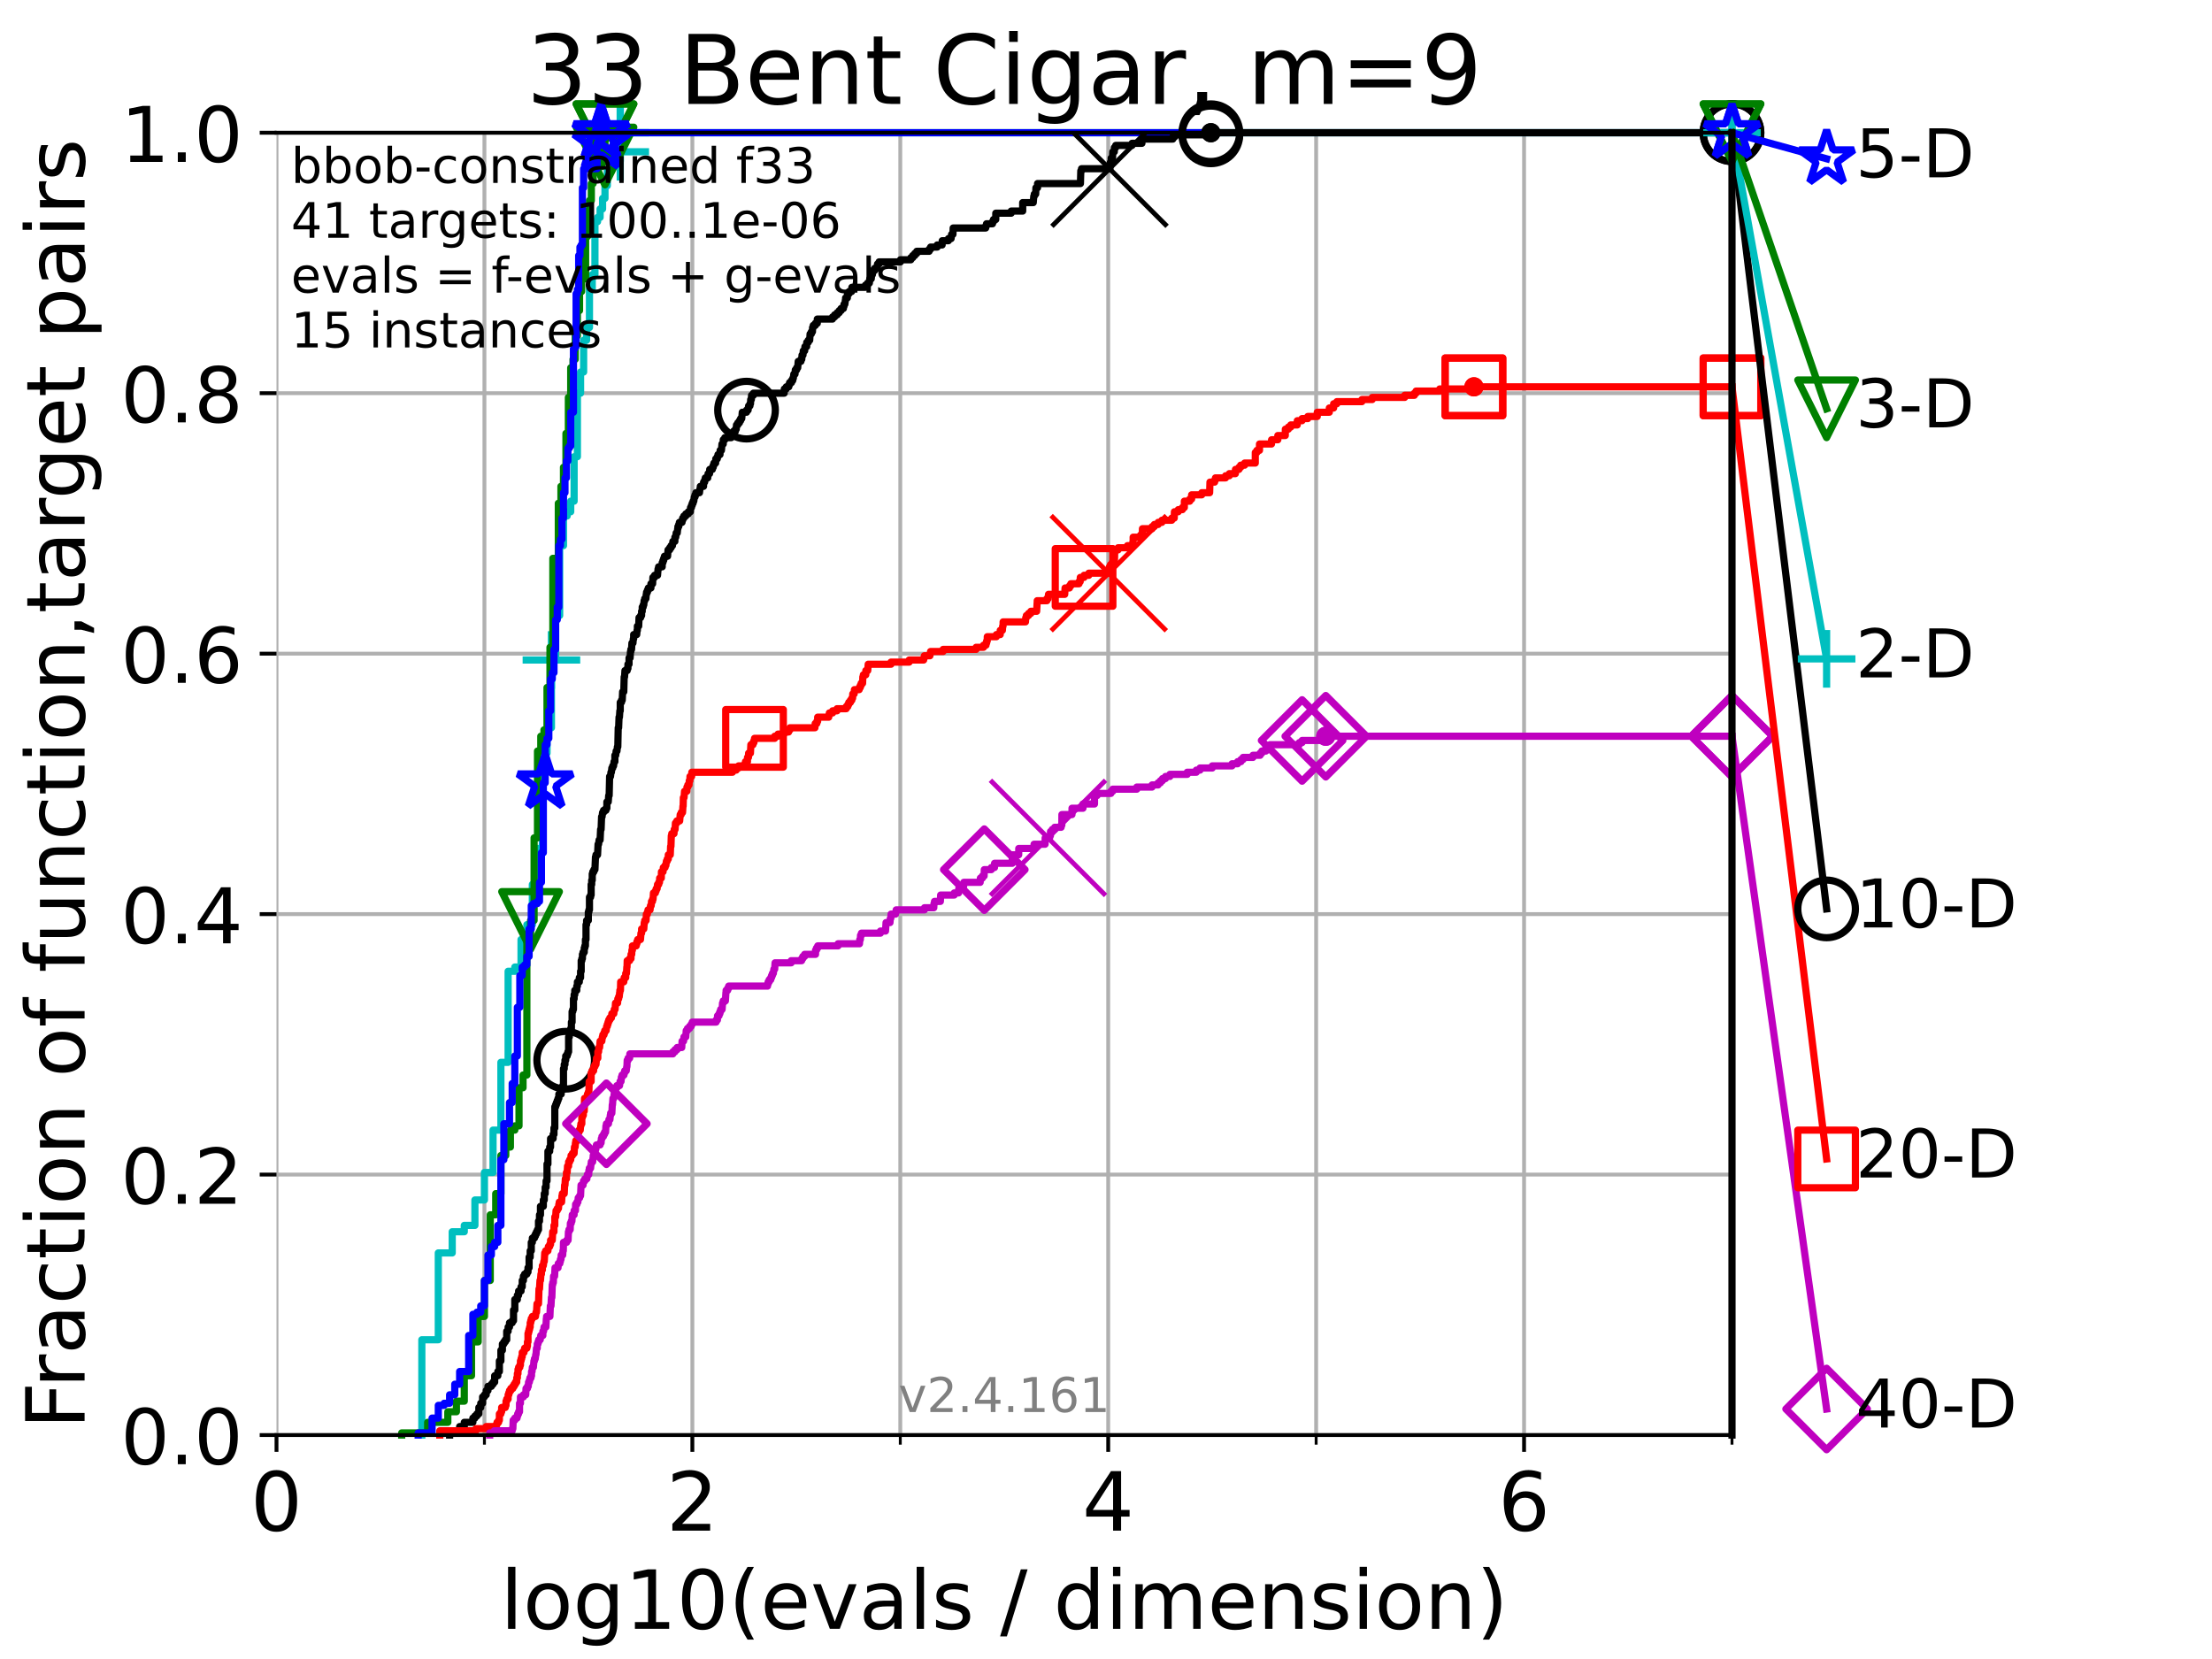 <?xml version="1.0" encoding="utf-8" standalone="no"?>
<!DOCTYPE svg PUBLIC "-//W3C//DTD SVG 1.1//EN"
  "http://www.w3.org/Graphics/SVG/1.1/DTD/svg11.dtd">
<!-- Created with matplotlib (https://matplotlib.org/) -->
<svg height="345.6pt" version="1.1" viewBox="0 0 460.8 345.6" width="460.8pt" xmlns="http://www.w3.org/2000/svg" xmlns:xlink="http://www.w3.org/1999/xlink">
 <defs>
  <style type="text/css">*{stroke-linecap:butt;stroke-linejoin:round;}</style>
 </defs>
 <g id="figure_1">
  <g id="patch_1">
   <path d="M 0 345.6 
L 460.8 345.6 
L 460.8 0 
L 0 0 
z
" style="fill:#ffffff;"/>
  </g>
  <g id="axes_1">
   <g id="patch_2">
    <path d="M 57.6 298.944 
L 360.806 298.944 
L 360.806 27.648 
L 57.6 27.648 
z
" style="fill:#ffffff;"/>
   </g>
   <g id="matplotlib.axis_1">
    <g id="xtick_1">
     <g id="line2d_1">
      <path clip-path="url(#p3d2ad72ee0)" d="M 57.6 298.944 
L 57.6 27.648 
" style="fill:none;stroke:#b0b0b0;stroke-linecap:square;stroke-width:0.8;"/>
     </g>
     <g id="line2d_2">
      <defs>
       <path d="M 0 0 
L 0 3.5 
" id="m4dc72f209b" style="stroke:#000000;stroke-width:0.8;"/>
      </defs>
      <g>
       <use style="stroke:#000000;stroke-width:0.8;" x="57.6" xlink:href="#m4dc72f209b" y="298.944"/>
      </g>
     </g>
     <g id="text_1">
      <!-- 0 -->
      <g transform="translate(52.192 318.861)scale(0.17 -0.17)">
       <defs>
        <path d="M 31.781 66.406 
Q 24.172 66.406 20.328 58.906 
Q 16.5 51.422 16.5 36.375 
Q 16.5 21.391 20.328 13.891 
Q 24.172 6.391 31.781 6.391 
Q 39.453 6.391 43.281 13.891 
Q 47.125 21.391 47.125 36.375 
Q 47.125 51.422 43.281 58.906 
Q 39.453 66.406 31.781 66.406 
z
M 31.781 74.219 
Q 44.047 74.219 50.516 64.516 
Q 56.984 54.828 56.984 36.375 
Q 56.984 17.969 50.516 8.266 
Q 44.047 -1.422 31.781 -1.422 
Q 19.531 -1.422 13.062 8.266 
Q 6.594 17.969 6.594 36.375 
Q 6.594 54.828 13.062 64.516 
Q 19.531 74.219 31.781 74.219 
z
" id="DejaVuSans-48"/>
       </defs>
       <use xlink:href="#DejaVuSans-48"/>
      </g>
     </g>
    </g>
    <g id="xtick_2">
     <g id="line2d_3">
      <path clip-path="url(#p3d2ad72ee0)" d="M 144.23 298.944 
L 144.23 27.648 
" style="fill:none;stroke:#b0b0b0;stroke-linecap:square;stroke-width:0.8;"/>
     </g>
     <g id="line2d_4">
      <g>
       <use style="stroke:#000000;stroke-width:0.8;" x="144.23" xlink:href="#m4dc72f209b" y="298.944"/>
      </g>
     </g>
     <g id="text_2">
      <!-- 2 -->
      <g transform="translate(138.822 318.861)scale(0.17 -0.17)">
       <defs>
        <path d="M 19.188 8.297 
L 53.609 8.297 
L 53.609 0 
L 7.328 0 
L 7.328 8.297 
Q 12.938 14.109 22.625 23.891 
Q 32.328 33.688 34.812 36.531 
Q 39.547 41.844 41.422 45.531 
Q 43.312 49.219 43.312 52.781 
Q 43.312 58.594 39.234 62.25 
Q 35.156 65.922 28.609 65.922 
Q 23.969 65.922 18.812 64.312 
Q 13.672 62.703 7.812 59.422 
L 7.812 69.391 
Q 13.766 71.781 18.938 73 
Q 24.125 74.219 28.422 74.219 
Q 39.75 74.219 46.484 68.547 
Q 53.219 62.891 53.219 53.422 
Q 53.219 48.922 51.531 44.891 
Q 49.859 40.875 45.406 35.406 
Q 44.188 33.984 37.641 27.219 
Q 31.109 20.453 19.188 8.297 
z
" id="DejaVuSans-50"/>
       </defs>
       <use xlink:href="#DejaVuSans-50"/>
      </g>
     </g>
    </g>
    <g id="xtick_3">
     <g id="line2d_5">
      <path clip-path="url(#p3d2ad72ee0)" d="M 230.861 298.944 
L 230.861 27.648 
" style="fill:none;stroke:#b0b0b0;stroke-linecap:square;stroke-width:0.8;"/>
     </g>
     <g id="line2d_6">
      <g>
       <use style="stroke:#000000;stroke-width:0.8;" x="230.861" xlink:href="#m4dc72f209b" y="298.944"/>
      </g>
     </g>
     <g id="text_3">
      <!-- 4 -->
      <g transform="translate(225.453 318.861)scale(0.17 -0.17)">
       <defs>
        <path d="M 37.797 64.312 
L 12.891 25.391 
L 37.797 25.391 
z
M 35.203 72.906 
L 47.609 72.906 
L 47.609 25.391 
L 58.016 25.391 
L 58.016 17.188 
L 47.609 17.188 
L 47.609 0 
L 37.797 0 
L 37.797 17.188 
L 4.891 17.188 
L 4.891 26.703 
z
" id="DejaVuSans-52"/>
       </defs>
       <use xlink:href="#DejaVuSans-52"/>
      </g>
     </g>
    </g>
    <g id="xtick_4">
     <g id="line2d_7">
      <path clip-path="url(#p3d2ad72ee0)" d="M 317.491 298.944 
L 317.491 27.648 
" style="fill:none;stroke:#b0b0b0;stroke-linecap:square;stroke-width:0.8;"/>
     </g>
     <g id="line2d_8">
      <g>
       <use style="stroke:#000000;stroke-width:0.8;" x="317.491" xlink:href="#m4dc72f209b" y="298.944"/>
      </g>
     </g>
     <g id="text_4">
      <!-- 6 -->
      <g transform="translate(312.083 318.861)scale(0.17 -0.17)">
       <defs>
        <path d="M 33.016 40.375 
Q 26.375 40.375 22.484 35.828 
Q 18.609 31.297 18.609 23.391 
Q 18.609 15.531 22.484 10.953 
Q 26.375 6.391 33.016 6.391 
Q 39.656 6.391 43.531 10.953 
Q 47.406 15.531 47.406 23.391 
Q 47.406 31.297 43.531 35.828 
Q 39.656 40.375 33.016 40.375 
z
M 52.594 71.297 
L 52.594 62.312 
Q 48.875 64.062 45.094 64.984 
Q 41.312 65.922 37.594 65.922 
Q 27.828 65.922 22.672 59.328 
Q 17.531 52.734 16.797 39.406 
Q 19.672 43.656 24.016 45.922 
Q 28.375 48.188 33.594 48.188 
Q 44.578 48.188 50.953 41.516 
Q 57.328 34.859 57.328 23.391 
Q 57.328 12.156 50.688 5.359 
Q 44.047 -1.422 33.016 -1.422 
Q 20.359 -1.422 13.672 8.266 
Q 6.984 17.969 6.984 36.375 
Q 6.984 53.656 15.188 63.938 
Q 23.391 74.219 37.203 74.219 
Q 40.922 74.219 44.703 73.484 
Q 48.484 72.75 52.594 71.297 
z
" id="DejaVuSans-54"/>
       </defs>
       <use xlink:href="#DejaVuSans-54"/>
      </g>
     </g>
    </g>
    <g id="xtick_5">
     <g id="line2d_9">
      <path clip-path="url(#p3d2ad72ee0)" d="M 100.915 298.944 
L 100.915 27.648 
" style="fill:none;stroke:#b0b0b0;stroke-linecap:square;stroke-width:0.8;"/>
     </g>
     <g id="line2d_10">
      <defs>
       <path d="M 0 0 
L 0 2 
" id="m2a4e4a06c4" style="stroke:#000000;stroke-width:0.6;"/>
      </defs>
      <g>
       <use style="stroke:#000000;stroke-width:0.6;" x="100.915" xlink:href="#m2a4e4a06c4" y="298.944"/>
      </g>
     </g>
    </g>
    <g id="xtick_6">
     <g id="line2d_11">
      <path clip-path="url(#p3d2ad72ee0)" d="M 187.546 298.944 
L 187.546 27.648 
" style="fill:none;stroke:#b0b0b0;stroke-linecap:square;stroke-width:0.8;"/>
     </g>
     <g id="line2d_12">
      <g>
       <use style="stroke:#000000;stroke-width:0.6;" x="187.546" xlink:href="#m2a4e4a06c4" y="298.944"/>
      </g>
     </g>
    </g>
    <g id="xtick_7">
     <g id="line2d_13">
      <path clip-path="url(#p3d2ad72ee0)" d="M 274.176 298.944 
L 274.176 27.648 
" style="fill:none;stroke:#b0b0b0;stroke-linecap:square;stroke-width:0.8;"/>
     </g>
     <g id="line2d_14">
      <g>
       <use style="stroke:#000000;stroke-width:0.6;" x="274.176" xlink:href="#m2a4e4a06c4" y="298.944"/>
      </g>
     </g>
    </g>
    <g id="xtick_8">
     <g id="line2d_15">
      <path clip-path="url(#p3d2ad72ee0)" d="M 360.806 298.944 
L 360.806 27.648 
" style="fill:none;stroke:#b0b0b0;stroke-linecap:square;stroke-width:0.8;"/>
     </g>
     <g id="line2d_16">
      <g>
       <use style="stroke:#000000;stroke-width:0.6;" x="360.806" xlink:href="#m2a4e4a06c4" y="298.944"/>
      </g>
     </g>
    </g>
    <g id="text_5">
     <!-- log10(evals / dimension) -->
     <g transform="translate(104.239 339.314)scale(0.17 -0.17)">
      <defs>
       <path d="M 9.422 75.984 
L 18.406 75.984 
L 18.406 0 
L 9.422 0 
z
" id="DejaVuSans-108"/>
       <path d="M 30.609 48.391 
Q 23.391 48.391 19.188 42.75 
Q 14.984 37.109 14.984 27.297 
Q 14.984 17.484 19.156 11.844 
Q 23.344 6.203 30.609 6.203 
Q 37.797 6.203 41.984 11.859 
Q 46.188 17.531 46.188 27.297 
Q 46.188 37.016 41.984 42.703 
Q 37.797 48.391 30.609 48.391 
z
M 30.609 56 
Q 42.328 56 49.016 48.375 
Q 55.719 40.766 55.719 27.297 
Q 55.719 13.875 49.016 6.219 
Q 42.328 -1.422 30.609 -1.422 
Q 18.844 -1.422 12.172 6.219 
Q 5.516 13.875 5.516 27.297 
Q 5.516 40.766 12.172 48.375 
Q 18.844 56 30.609 56 
z
" id="DejaVuSans-111"/>
       <path d="M 45.406 27.984 
Q 45.406 37.75 41.375 43.109 
Q 37.359 48.484 30.078 48.484 
Q 22.859 48.484 18.828 43.109 
Q 14.797 37.75 14.797 27.984 
Q 14.797 18.266 18.828 12.891 
Q 22.859 7.516 30.078 7.516 
Q 37.359 7.516 41.375 12.891 
Q 45.406 18.266 45.406 27.984 
z
M 54.391 6.781 
Q 54.391 -7.172 48.188 -13.984 
Q 42 -20.797 29.203 -20.797 
Q 24.469 -20.797 20.266 -20.094 
Q 16.062 -19.391 12.109 -17.922 
L 12.109 -9.188 
Q 16.062 -11.328 19.922 -12.344 
Q 23.781 -13.375 27.781 -13.375 
Q 36.625 -13.375 41.016 -8.766 
Q 45.406 -4.156 45.406 5.172 
L 45.406 9.625 
Q 42.625 4.781 38.281 2.391 
Q 33.938 0 27.875 0 
Q 17.828 0 11.672 7.656 
Q 5.516 15.328 5.516 27.984 
Q 5.516 40.672 11.672 48.328 
Q 17.828 56 27.875 56 
Q 33.938 56 38.281 53.609 
Q 42.625 51.219 45.406 46.391 
L 45.406 54.688 
L 54.391 54.688 
z
" id="DejaVuSans-103"/>
       <path d="M 12.406 8.297 
L 28.516 8.297 
L 28.516 63.922 
L 10.984 60.406 
L 10.984 69.391 
L 28.422 72.906 
L 38.281 72.906 
L 38.281 8.297 
L 54.391 8.297 
L 54.391 0 
L 12.406 0 
z
" id="DejaVuSans-49"/>
       <path d="M 31 75.875 
Q 24.469 64.656 21.281 53.656 
Q 18.109 42.672 18.109 31.391 
Q 18.109 20.125 21.312 9.062 
Q 24.516 -2 31 -13.188 
L 23.188 -13.188 
Q 15.875 -1.703 12.234 9.375 
Q 8.594 20.453 8.594 31.391 
Q 8.594 42.281 12.203 53.312 
Q 15.828 64.359 23.188 75.875 
z
" id="DejaVuSans-40"/>
       <path d="M 56.203 29.594 
L 56.203 25.203 
L 14.891 25.203 
Q 15.484 15.922 20.484 11.062 
Q 25.484 6.203 34.422 6.203 
Q 39.594 6.203 44.453 7.469 
Q 49.312 8.734 54.109 11.281 
L 54.109 2.781 
Q 49.266 0.734 44.188 -0.344 
Q 39.109 -1.422 33.891 -1.422 
Q 20.797 -1.422 13.156 6.188 
Q 5.516 13.812 5.516 26.812 
Q 5.516 40.234 12.766 48.109 
Q 20.016 56 32.328 56 
Q 43.359 56 49.781 48.891 
Q 56.203 41.797 56.203 29.594 
z
M 47.219 32.234 
Q 47.125 39.594 43.094 43.984 
Q 39.062 48.391 32.422 48.391 
Q 24.906 48.391 20.391 44.141 
Q 15.875 39.891 15.188 32.172 
z
" id="DejaVuSans-101"/>
       <path d="M 2.984 54.688 
L 12.5 54.688 
L 29.594 8.797 
L 46.688 54.688 
L 56.203 54.688 
L 35.688 0 
L 23.484 0 
z
" id="DejaVuSans-118"/>
       <path d="M 34.281 27.484 
Q 23.391 27.484 19.188 25 
Q 14.984 22.516 14.984 16.5 
Q 14.984 11.719 18.141 8.906 
Q 21.297 6.109 26.703 6.109 
Q 34.188 6.109 38.703 11.406 
Q 43.219 16.703 43.219 25.484 
L 43.219 27.484 
z
M 52.203 31.203 
L 52.203 0 
L 43.219 0 
L 43.219 8.297 
Q 40.141 3.328 35.547 0.953 
Q 30.953 -1.422 24.312 -1.422 
Q 15.922 -1.422 10.953 3.297 
Q 6 8.016 6 15.922 
Q 6 25.141 12.172 29.828 
Q 18.359 34.516 30.609 34.516 
L 43.219 34.516 
L 43.219 35.406 
Q 43.219 41.609 39.141 45 
Q 35.062 48.391 27.688 48.391 
Q 23 48.391 18.547 47.266 
Q 14.109 46.141 10.016 43.891 
L 10.016 52.203 
Q 14.938 54.109 19.578 55.047 
Q 24.219 56 28.609 56 
Q 40.484 56 46.344 49.844 
Q 52.203 43.703 52.203 31.203 
z
" id="DejaVuSans-97"/>
       <path d="M 44.281 53.078 
L 44.281 44.578 
Q 40.484 46.531 36.375 47.5 
Q 32.281 48.484 27.875 48.484 
Q 21.188 48.484 17.844 46.438 
Q 14.5 44.391 14.5 40.281 
Q 14.5 37.156 16.891 35.375 
Q 19.281 33.594 26.516 31.984 
L 29.594 31.297 
Q 39.156 29.25 43.188 25.516 
Q 47.219 21.781 47.219 15.094 
Q 47.219 7.469 41.188 3.016 
Q 35.156 -1.422 24.609 -1.422 
Q 20.219 -1.422 15.453 -0.562 
Q 10.688 0.297 5.422 2 
L 5.422 11.281 
Q 10.406 8.688 15.234 7.391 
Q 20.062 6.109 24.812 6.109 
Q 31.156 6.109 34.562 8.281 
Q 37.984 10.453 37.984 14.406 
Q 37.984 18.062 35.516 20.016 
Q 33.062 21.969 24.703 23.781 
L 21.578 24.516 
Q 13.234 26.266 9.516 29.906 
Q 5.812 33.547 5.812 39.891 
Q 5.812 47.609 11.281 51.797 
Q 16.75 56 26.812 56 
Q 31.781 56 36.172 55.266 
Q 40.578 54.547 44.281 53.078 
z
" id="DejaVuSans-115"/>
       <path id="DejaVuSans-32"/>
       <path d="M 25.391 72.906 
L 33.688 72.906 
L 8.297 -9.281 
L 0 -9.281 
z
" id="DejaVuSans-47"/>
       <path d="M 45.406 46.391 
L 45.406 75.984 
L 54.391 75.984 
L 54.391 0 
L 45.406 0 
L 45.406 8.203 
Q 42.578 3.328 38.25 0.953 
Q 33.938 -1.422 27.875 -1.422 
Q 17.969 -1.422 11.734 6.484 
Q 5.516 14.406 5.516 27.297 
Q 5.516 40.188 11.734 48.094 
Q 17.969 56 27.875 56 
Q 33.938 56 38.25 53.625 
Q 42.578 51.266 45.406 46.391 
z
M 14.797 27.297 
Q 14.797 17.391 18.875 11.75 
Q 22.953 6.109 30.078 6.109 
Q 37.203 6.109 41.297 11.75 
Q 45.406 17.391 45.406 27.297 
Q 45.406 37.203 41.297 42.844 
Q 37.203 48.484 30.078 48.484 
Q 22.953 48.484 18.875 42.844 
Q 14.797 37.203 14.797 27.297 
z
" id="DejaVuSans-100"/>
       <path d="M 9.422 54.688 
L 18.406 54.688 
L 18.406 0 
L 9.422 0 
z
M 9.422 75.984 
L 18.406 75.984 
L 18.406 64.594 
L 9.422 64.594 
z
" id="DejaVuSans-105"/>
       <path d="M 52 44.188 
Q 55.375 50.25 60.062 53.125 
Q 64.75 56 71.094 56 
Q 79.641 56 84.281 50.016 
Q 88.922 44.047 88.922 33.016 
L 88.922 0 
L 79.891 0 
L 79.891 32.719 
Q 79.891 40.578 77.094 44.375 
Q 74.312 48.188 68.609 48.188 
Q 61.625 48.188 57.562 43.547 
Q 53.516 38.922 53.516 30.906 
L 53.516 0 
L 44.484 0 
L 44.484 32.719 
Q 44.484 40.625 41.703 44.406 
Q 38.922 48.188 33.109 48.188 
Q 26.219 48.188 22.156 43.531 
Q 18.109 38.875 18.109 30.906 
L 18.109 0 
L 9.078 0 
L 9.078 54.688 
L 18.109 54.688 
L 18.109 46.188 
Q 21.188 51.219 25.484 53.609 
Q 29.781 56 35.688 56 
Q 41.656 56 45.828 52.969 
Q 50 49.953 52 44.188 
z
" id="DejaVuSans-109"/>
       <path d="M 54.891 33.016 
L 54.891 0 
L 45.906 0 
L 45.906 32.719 
Q 45.906 40.484 42.875 44.328 
Q 39.844 48.188 33.797 48.188 
Q 26.516 48.188 22.312 43.547 
Q 18.109 38.922 18.109 30.906 
L 18.109 0 
L 9.078 0 
L 9.078 54.688 
L 18.109 54.688 
L 18.109 46.188 
Q 21.344 51.125 25.703 53.562 
Q 30.078 56 35.797 56 
Q 45.219 56 50.047 50.172 
Q 54.891 44.344 54.891 33.016 
z
" id="DejaVuSans-110"/>
       <path d="M 8.016 75.875 
L 15.828 75.875 
Q 23.141 64.359 26.781 53.312 
Q 30.422 42.281 30.422 31.391 
Q 30.422 20.453 26.781 9.375 
Q 23.141 -1.703 15.828 -13.188 
L 8.016 -13.188 
Q 14.5 -2 17.703 9.062 
Q 20.906 20.125 20.906 31.391 
Q 20.906 42.672 17.703 53.656 
Q 14.5 64.656 8.016 75.875 
z
" id="DejaVuSans-41"/>
      </defs>
      <use xlink:href="#DejaVuSans-108"/>
      <use x="27.783" xlink:href="#DejaVuSans-111"/>
      <use x="88.965" xlink:href="#DejaVuSans-103"/>
      <use x="152.441" xlink:href="#DejaVuSans-49"/>
      <use x="216.064" xlink:href="#DejaVuSans-48"/>
      <use x="279.688" xlink:href="#DejaVuSans-40"/>
      <use x="318.701" xlink:href="#DejaVuSans-101"/>
      <use x="380.225" xlink:href="#DejaVuSans-118"/>
      <use x="439.404" xlink:href="#DejaVuSans-97"/>
      <use x="500.684" xlink:href="#DejaVuSans-108"/>
      <use x="528.467" xlink:href="#DejaVuSans-115"/>
      <use x="580.566" xlink:href="#DejaVuSans-32"/>
      <use x="612.354" xlink:href="#DejaVuSans-47"/>
      <use x="646.045" xlink:href="#DejaVuSans-32"/>
      <use x="677.832" xlink:href="#DejaVuSans-100"/>
      <use x="741.309" xlink:href="#DejaVuSans-105"/>
      <use x="769.092" xlink:href="#DejaVuSans-109"/>
      <use x="866.504" xlink:href="#DejaVuSans-101"/>
      <use x="928.027" xlink:href="#DejaVuSans-110"/>
      <use x="991.406" xlink:href="#DejaVuSans-115"/>
      <use x="1043.506" xlink:href="#DejaVuSans-105"/>
      <use x="1071.289" xlink:href="#DejaVuSans-111"/>
      <use x="1132.471" xlink:href="#DejaVuSans-110"/>
      <use x="1195.85" xlink:href="#DejaVuSans-41"/>
     </g>
    </g>
   </g>
   <g id="matplotlib.axis_2">
    <g id="ytick_1">
     <g id="line2d_17">
      <path clip-path="url(#p3d2ad72ee0)" d="M 57.6 298.944 
L 360.806 298.944 
" style="fill:none;stroke:#b0b0b0;stroke-linecap:square;stroke-width:0.8;"/>
     </g>
     <g id="line2d_18">
      <defs>
       <path d="M 0 0 
L -3.5 0 
" id="m75b1e7cf27" style="stroke:#000000;stroke-width:0.8;"/>
      </defs>
      <g>
       <use style="stroke:#000000;stroke-width:0.8;" x="57.6" xlink:href="#m75b1e7cf27" y="298.944"/>
      </g>
     </g>
     <g id="text_6">
      <!-- 0.0 -->
      <g transform="translate(25.155 305.023)scale(0.16 -0.16)">
       <defs>
        <path d="M 10.688 12.406 
L 21 12.406 
L 21 0 
L 10.688 0 
z
" id="DejaVuSans-46"/>
       </defs>
       <use xlink:href="#DejaVuSans-48"/>
       <use x="63.623" xlink:href="#DejaVuSans-46"/>
       <use x="95.41" xlink:href="#DejaVuSans-48"/>
      </g>
     </g>
    </g>
    <g id="ytick_2">
     <g id="line2d_19">
      <path clip-path="url(#p3d2ad72ee0)" d="M 57.6 244.685 
L 360.806 244.685 
" style="fill:none;stroke:#b0b0b0;stroke-linecap:square;stroke-width:0.8;"/>
     </g>
     <g id="line2d_20">
      <g>
       <use style="stroke:#000000;stroke-width:0.8;" x="57.6" xlink:href="#m75b1e7cf27" y="244.685"/>
      </g>
     </g>
     <g id="text_7">
      <!-- 0.2 -->
      <g transform="translate(25.155 250.764)scale(0.16 -0.16)">
       <use xlink:href="#DejaVuSans-48"/>
       <use x="63.623" xlink:href="#DejaVuSans-46"/>
       <use x="95.41" xlink:href="#DejaVuSans-50"/>
      </g>
     </g>
    </g>
    <g id="ytick_3">
     <g id="line2d_21">
      <path clip-path="url(#p3d2ad72ee0)" d="M 57.6 190.426 
L 360.806 190.426 
" style="fill:none;stroke:#b0b0b0;stroke-linecap:square;stroke-width:0.8;"/>
     </g>
     <g id="line2d_22">
      <g>
       <use style="stroke:#000000;stroke-width:0.8;" x="57.6" xlink:href="#m75b1e7cf27" y="190.426"/>
      </g>
     </g>
     <g id="text_8">
      <!-- 0.4 -->
      <g transform="translate(25.155 196.504)scale(0.16 -0.16)">
       <use xlink:href="#DejaVuSans-48"/>
       <use x="63.623" xlink:href="#DejaVuSans-46"/>
       <use x="95.41" xlink:href="#DejaVuSans-52"/>
      </g>
     </g>
    </g>
    <g id="ytick_4">
     <g id="line2d_23">
      <path clip-path="url(#p3d2ad72ee0)" d="M 57.6 136.166 
L 360.806 136.166 
" style="fill:none;stroke:#b0b0b0;stroke-linecap:square;stroke-width:0.8;"/>
     </g>
     <g id="line2d_24">
      <g>
       <use style="stroke:#000000;stroke-width:0.8;" x="57.6" xlink:href="#m75b1e7cf27" y="136.166"/>
      </g>
     </g>
     <g id="text_9">
      <!-- 0.6 -->
      <g transform="translate(25.155 142.245)scale(0.16 -0.16)">
       <use xlink:href="#DejaVuSans-48"/>
       <use x="63.623" xlink:href="#DejaVuSans-46"/>
       <use x="95.41" xlink:href="#DejaVuSans-54"/>
      </g>
     </g>
    </g>
    <g id="ytick_5">
     <g id="line2d_25">
      <path clip-path="url(#p3d2ad72ee0)" d="M 57.6 81.907 
L 360.806 81.907 
" style="fill:none;stroke:#b0b0b0;stroke-linecap:square;stroke-width:0.8;"/>
     </g>
     <g id="line2d_26">
      <g>
       <use style="stroke:#000000;stroke-width:0.8;" x="57.6" xlink:href="#m75b1e7cf27" y="81.907"/>
      </g>
     </g>
     <g id="text_10">
      <!-- 0.8 -->
      <g transform="translate(25.155 87.986)scale(0.16 -0.16)">
       <defs>
        <path d="M 31.781 34.625 
Q 24.75 34.625 20.719 30.859 
Q 16.703 27.094 16.703 20.516 
Q 16.703 13.922 20.719 10.156 
Q 24.75 6.391 31.781 6.391 
Q 38.812 6.391 42.859 10.172 
Q 46.922 13.969 46.922 20.516 
Q 46.922 27.094 42.891 30.859 
Q 38.875 34.625 31.781 34.625 
z
M 21.922 38.812 
Q 15.578 40.375 12.031 44.719 
Q 8.5 49.078 8.5 55.328 
Q 8.5 64.062 14.719 69.141 
Q 20.953 74.219 31.781 74.219 
Q 42.672 74.219 48.875 69.141 
Q 55.078 64.062 55.078 55.328 
Q 55.078 49.078 51.531 44.719 
Q 48 40.375 41.703 38.812 
Q 48.828 37.156 52.797 32.312 
Q 56.781 27.484 56.781 20.516 
Q 56.781 9.906 50.312 4.234 
Q 43.844 -1.422 31.781 -1.422 
Q 19.734 -1.422 13.25 4.234 
Q 6.781 9.906 6.781 20.516 
Q 6.781 27.484 10.781 32.312 
Q 14.797 37.156 21.922 38.812 
z
M 18.312 54.391 
Q 18.312 48.734 21.844 45.562 
Q 25.391 42.391 31.781 42.391 
Q 38.141 42.391 41.719 45.562 
Q 45.312 48.734 45.312 54.391 
Q 45.312 60.062 41.719 63.234 
Q 38.141 66.406 31.781 66.406 
Q 25.391 66.406 21.844 63.234 
Q 18.312 60.062 18.312 54.391 
z
" id="DejaVuSans-56"/>
       </defs>
       <use xlink:href="#DejaVuSans-48"/>
       <use x="63.623" xlink:href="#DejaVuSans-46"/>
       <use x="95.41" xlink:href="#DejaVuSans-56"/>
      </g>
     </g>
    </g>
    <g id="ytick_6">
     <g id="line2d_27">
      <path clip-path="url(#p3d2ad72ee0)" d="M 57.6 27.648 
L 360.806 27.648 
" style="fill:none;stroke:#b0b0b0;stroke-linecap:square;stroke-width:0.8;"/>
     </g>
     <g id="line2d_28">
      <g>
       <use style="stroke:#000000;stroke-width:0.8;" x="57.6" xlink:href="#m75b1e7cf27" y="27.648"/>
      </g>
     </g>
     <g id="text_11">
      <!-- 1.0 -->
      <g transform="translate(25.155 33.727)scale(0.16 -0.16)">
       <use xlink:href="#DejaVuSans-49"/>
       <use x="63.623" xlink:href="#DejaVuSans-46"/>
       <use x="95.41" xlink:href="#DejaVuSans-48"/>
      </g>
     </g>
    </g>
    <g id="text_12">
     <!-- Fraction of function,target pairs -->
     <g transform="translate(17.62 297.681)rotate(-90)scale(0.17 -0.17)">
      <defs>
       <path d="M 9.812 72.906 
L 51.703 72.906 
L 51.703 64.594 
L 19.672 64.594 
L 19.672 43.109 
L 48.578 43.109 
L 48.578 34.812 
L 19.672 34.812 
L 19.672 0 
L 9.812 0 
z
" id="DejaVuSans-70"/>
       <path d="M 41.109 46.297 
Q 39.594 47.172 37.812 47.578 
Q 36.031 48 33.891 48 
Q 26.266 48 22.188 43.047 
Q 18.109 38.094 18.109 28.812 
L 18.109 0 
L 9.078 0 
L 9.078 54.688 
L 18.109 54.688 
L 18.109 46.188 
Q 20.953 51.172 25.484 53.578 
Q 30.031 56 36.531 56 
Q 37.453 56 38.578 55.875 
Q 39.703 55.766 41.062 55.516 
z
" id="DejaVuSans-114"/>
       <path d="M 48.781 52.594 
L 48.781 44.188 
Q 44.969 46.297 41.141 47.344 
Q 37.312 48.391 33.406 48.391 
Q 24.656 48.391 19.812 42.844 
Q 14.984 37.312 14.984 27.297 
Q 14.984 17.281 19.812 11.734 
Q 24.656 6.203 33.406 6.203 
Q 37.312 6.203 41.141 7.25 
Q 44.969 8.297 48.781 10.406 
L 48.781 2.094 
Q 45.016 0.344 40.984 -0.531 
Q 36.969 -1.422 32.422 -1.422 
Q 20.062 -1.422 12.781 6.344 
Q 5.516 14.109 5.516 27.297 
Q 5.516 40.672 12.859 48.328 
Q 20.219 56 33.016 56 
Q 37.156 56 41.109 55.141 
Q 45.062 54.297 48.781 52.594 
z
" id="DejaVuSans-99"/>
       <path d="M 18.312 70.219 
L 18.312 54.688 
L 36.812 54.688 
L 36.812 47.703 
L 18.312 47.703 
L 18.312 18.016 
Q 18.312 11.328 20.141 9.422 
Q 21.969 7.516 27.594 7.516 
L 36.812 7.516 
L 36.812 0 
L 27.594 0 
Q 17.188 0 13.234 3.875 
Q 9.281 7.766 9.281 18.016 
L 9.281 47.703 
L 2.688 47.703 
L 2.688 54.688 
L 9.281 54.688 
L 9.281 70.219 
z
" id="DejaVuSans-116"/>
       <path d="M 37.109 75.984 
L 37.109 68.5 
L 28.516 68.5 
Q 23.688 68.5 21.797 66.547 
Q 19.922 64.594 19.922 59.516 
L 19.922 54.688 
L 34.719 54.688 
L 34.719 47.703 
L 19.922 47.703 
L 19.922 0 
L 10.891 0 
L 10.891 47.703 
L 2.297 47.703 
L 2.297 54.688 
L 10.891 54.688 
L 10.891 58.5 
Q 10.891 67.625 15.141 71.797 
Q 19.391 75.984 28.609 75.984 
z
" id="DejaVuSans-102"/>
       <path d="M 8.5 21.578 
L 8.5 54.688 
L 17.484 54.688 
L 17.484 21.922 
Q 17.484 14.156 20.5 10.266 
Q 23.531 6.391 29.594 6.391 
Q 36.859 6.391 41.078 11.031 
Q 45.312 15.672 45.312 23.688 
L 45.312 54.688 
L 54.297 54.688 
L 54.297 0 
L 45.312 0 
L 45.312 8.406 
Q 42.047 3.422 37.719 1 
Q 33.406 -1.422 27.688 -1.422 
Q 18.266 -1.422 13.375 4.438 
Q 8.5 10.297 8.5 21.578 
z
M 31.109 56 
z
" id="DejaVuSans-117"/>
       <path d="M 11.719 12.406 
L 22.016 12.406 
L 22.016 4 
L 14.016 -11.625 
L 7.719 -11.625 
L 11.719 4 
z
" id="DejaVuSans-44"/>
       <path d="M 18.109 8.203 
L 18.109 -20.797 
L 9.078 -20.797 
L 9.078 54.688 
L 18.109 54.688 
L 18.109 46.391 
Q 20.953 51.266 25.266 53.625 
Q 29.594 56 35.594 56 
Q 45.562 56 51.781 48.094 
Q 58.016 40.188 58.016 27.297 
Q 58.016 14.406 51.781 6.484 
Q 45.562 -1.422 35.594 -1.422 
Q 29.594 -1.422 25.266 0.953 
Q 20.953 3.328 18.109 8.203 
z
M 48.688 27.297 
Q 48.688 37.203 44.609 42.844 
Q 40.531 48.484 33.406 48.484 
Q 26.266 48.484 22.188 42.844 
Q 18.109 37.203 18.109 27.297 
Q 18.109 17.391 22.188 11.75 
Q 26.266 6.109 33.406 6.109 
Q 40.531 6.109 44.609 11.75 
Q 48.688 17.391 48.688 27.297 
z
" id="DejaVuSans-112"/>
      </defs>
      <use xlink:href="#DejaVuSans-70"/>
      <use x="50.27" xlink:href="#DejaVuSans-114"/>
      <use x="91.383" xlink:href="#DejaVuSans-97"/>
      <use x="152.662" xlink:href="#DejaVuSans-99"/>
      <use x="207.643" xlink:href="#DejaVuSans-116"/>
      <use x="246.852" xlink:href="#DejaVuSans-105"/>
      <use x="274.635" xlink:href="#DejaVuSans-111"/>
      <use x="335.816" xlink:href="#DejaVuSans-110"/>
      <use x="399.195" xlink:href="#DejaVuSans-32"/>
      <use x="430.982" xlink:href="#DejaVuSans-111"/>
      <use x="492.164" xlink:href="#DejaVuSans-102"/>
      <use x="527.369" xlink:href="#DejaVuSans-32"/>
      <use x="559.156" xlink:href="#DejaVuSans-102"/>
      <use x="594.361" xlink:href="#DejaVuSans-117"/>
      <use x="657.74" xlink:href="#DejaVuSans-110"/>
      <use x="721.119" xlink:href="#DejaVuSans-99"/>
      <use x="776.1" xlink:href="#DejaVuSans-116"/>
      <use x="815.309" xlink:href="#DejaVuSans-105"/>
      <use x="843.092" xlink:href="#DejaVuSans-111"/>
      <use x="904.273" xlink:href="#DejaVuSans-110"/>
      <use x="967.652" xlink:href="#DejaVuSans-44"/>
      <use x="999.439" xlink:href="#DejaVuSans-116"/>
      <use x="1038.648" xlink:href="#DejaVuSans-97"/>
      <use x="1099.928" xlink:href="#DejaVuSans-114"/>
      <use x="1139.291" xlink:href="#DejaVuSans-103"/>
      <use x="1202.768" xlink:href="#DejaVuSans-101"/>
      <use x="1264.291" xlink:href="#DejaVuSans-116"/>
      <use x="1303.5" xlink:href="#DejaVuSans-32"/>
      <use x="1335.287" xlink:href="#DejaVuSans-112"/>
      <use x="1398.764" xlink:href="#DejaVuSans-97"/>
      <use x="1460.043" xlink:href="#DejaVuSans-105"/>
      <use x="1487.826" xlink:href="#DejaVuSans-114"/>
      <use x="1528.939" xlink:href="#DejaVuSans-115"/>
     </g>
    </g>
   </g>
   <g id="line2d_29">
    <defs>
     <path d="M 0 1.5 
C 0.398 1.5 0.779 1.342 1.061 1.061 
C 1.342 0.779 1.5 0.398 1.5 0 
C 1.5 -0.398 1.342 -0.779 1.061 -1.061 
C 0.779 -1.342 0.398 -1.5 0 -1.5 
C -0.398 -1.5 -0.779 -1.342 -1.061 -1.061 
C -1.342 -0.779 -1.5 -0.398 -1.5 0 
C -1.5 0.398 -1.342 0.779 -1.061 1.061 
C -0.779 1.342 -0.398 1.5 0 1.5 
z
" id="m749f38a5cc" style="stroke:#00bfbf;"/>
    </defs>
    <g>
     <use style="fill:#00bfbf;stroke:#00bfbf;" x="129.209" xlink:href="#m749f38a5cc" y="27.648"/>
     <use style="fill:#00bfbf;stroke:#00bfbf;" x="129.209" xlink:href="#m749f38a5cc" y="27.648"/>
    </g>
   </g>
   <g id="line2d_30">
    <path d="M 87.876 298.944 
L 87.876 279.093 
L 91.306 279.093 
L 91.306 261.007 
L 94.206 261.007 
L 94.206 256.595 
L 96.718 256.595 
L 96.718 255.272 
L 98.933 255.272 
L 98.933 249.978 
L 100.915 249.978 
L 100.915 244.244 
L 102.708 244.244 
L 102.708 235.421 
L 104.345 235.421 
L 104.345 221.305 
L 105.851 221.305 
L 105.851 202.336 
L 107.245 202.336 
L 107.245 201.454 
L 108.543 201.454 
L 108.543 195.719 
L 109.757 195.719 
L 109.757 192.631 
L 110.897 192.631 
L 110.897 184.25 
L 111.972 184.25 
L 111.972 176.751 
L 112.989 176.751 
L 112.989 156.9 
L 113.954 156.9 
L 113.954 151.606 
L 114.872 151.606 
L 114.872 137.49 
L 115.747 137.49 
L 115.747 128.226 
L 116.584 128.226 
L 116.584 113.669 
L 117.384 113.669 
L 117.384 107.493 
L 118.152 107.493 
L 118.152 106.611 
L 118.89 106.611 
L 118.89 104.405 
L 119.6 104.405 
L 119.6 95.141 
L 120.284 95.141 
L 120.284 81.907 
L 120.944 81.907 
L 120.944 77.496 
L 121.582 77.496 
L 121.582 70.879 
L 122.199 70.879 
L 122.199 68.232 
L 122.796 68.232 
L 122.796 60.292 
L 123.375 60.292 
L 123.375 57.204 
L 123.936 57.204 
L 123.936 46.176 
L 124.482 46.176 
L 124.482 45.293 
L 125.012 45.293 
L 125.012 43.529 
L 125.527 43.529 
L 125.527 41.323 
L 126.029 41.323 
L 126.029 38.676 
L 126.517 38.676 
L 126.517 35.588 
L 126.994 35.588 
L 126.994 34.706 
L 127.458 34.706 
L 127.458 32.5 
L 128.354 32.5 
L 128.354 31.618 
L 129.209 31.618 
L 129.209 27.648 
L 360.806 27.648 
" style="fill:none;stroke:#00bfbf;stroke-linecap:square;stroke-width:1.5;"/>
   </g>
   <g id="line2d_31">
    <defs>
     <path d="M -6 0 
L 6 0 
M 0 6 
L 0 -6 
" id="m557fd6c840" style="stroke:#00bfbf;stroke-width:1.5;"/>
    </defs>
    <g>
     <use style="fill-opacity:0;stroke:#00bfbf;stroke-width:1.5;" x="114.872" xlink:href="#m557fd6c840" y="137.49"/>
     <use style="fill-opacity:0;stroke:#00bfbf;stroke-width:1.5;" x="129.209" xlink:href="#m557fd6c840" y="31.618"/>
     <use style="fill-opacity:0;stroke:#00bfbf;stroke-width:1.5;" x="129.209" xlink:href="#m557fd6c840" y="27.648"/>
     <use style="fill-opacity:0;stroke:#00bfbf;stroke-width:1.5;" x="129.209" xlink:href="#m557fd6c840" y="27.648"/>
     <use style="fill-opacity:0;stroke:#00bfbf;stroke-width:1.5;" x="360.806" xlink:href="#m557fd6c840" y="27.648"/>
    </g>
   </g>
   <g id="line2d_32">
    <path style="fill:none;stroke:#00bfbf;stroke-linecap:square;stroke-width:1.5;"/>
    <g/>
   </g>
   <g id="line2d_33">
    <defs>
     <path d="M 0 1.5 
C 0.398 1.5 0.779 1.342 1.061 1.061 
C 1.342 0.779 1.5 0.398 1.5 0 
C 1.5 -0.398 1.342 -0.779 1.061 -1.061 
C 0.779 -1.342 0.398 -1.5 0 -1.5 
C -0.398 -1.5 -0.779 -1.342 -1.061 -1.061 
C -1.342 -0.779 -1.5 -0.398 -1.5 0 
C -1.5 0.398 -1.342 0.779 -1.061 1.061 
C -0.779 1.342 -0.398 1.5 0 1.5 
z
" id="md62e34da4b" style="stroke:#008000;"/>
    </defs>
    <g>
     <use style="fill:#008000;stroke:#008000;" x="126.029" xlink:href="#md62e34da4b" y="27.648"/>
     <use style="fill:#008000;stroke:#008000;" x="126.029" xlink:href="#md62e34da4b" y="27.648"/>
    </g>
   </g>
   <g id="line2d_34">
    <path d="M 83.678 298.944 
L 83.678 298.503 
L 89.09 298.503 
L 89.09 296.297 
L 93.288 296.297 
L 93.288 294.092 
L 95.081 294.092 
L 95.081 291.886 
L 96.718 291.886 
L 96.718 286.592 
L 98.223 286.592 
L 98.223 279.534 
L 99.617 279.534 
L 99.617 274.241 
L 100.915 274.241 
L 100.915 266.741 
L 102.129 266.741 
L 102.129 253.066 
L 103.27 253.066 
L 103.27 248.655 
L 104.345 248.655 
L 104.345 240.715 
L 105.362 240.715 
L 105.362 238.95 
L 106.327 238.95 
L 106.327 235.421 
L 107.245 235.421 
L 107.245 234.539 
L 108.12 234.539 
L 108.12 226.598 
L 108.956 226.598 
L 108.956 223.952 
L 109.757 223.952 
L 109.757 195.278 
L 110.525 195.278 
L 110.525 191.749 
L 111.262 191.749 
L 111.262 174.545 
L 111.972 174.545 
L 111.972 156.458 
L 112.657 156.458 
L 112.657 153.371 
L 113.317 153.371 
L 113.317 152.047 
L 113.954 152.047 
L 113.954 143.225 
L 114.571 143.225 
L 114.571 134.843 
L 115.168 134.843 
L 115.168 116.315 
L 116.309 116.315 
L 116.309 104.846 
L 116.854 104.846 
L 116.854 101.317 
L 117.384 101.317 
L 117.384 97.347 
L 117.9 97.347 
L 117.9 90.289 
L 118.401 90.289 
L 118.401 82.789 
L 118.89 82.789 
L 118.89 76.614 
L 119.366 76.614 
L 119.366 74.849 
L 119.831 74.849 
L 119.831 69.997 
L 120.284 69.997 
L 120.284 64.703 
L 120.727 64.703 
L 120.727 60.733 
L 121.159 60.733 
L 121.159 58.086 
L 121.995 58.086 
L 121.995 49.263 
L 122.4 49.263 
L 122.4 43.97 
L 122.796 43.97 
L 122.796 41.764 
L 123.184 41.764 
L 123.184 38.235 
L 123.564 38.235 
L 123.564 34.706 
L 125.357 34.706 
L 125.357 32.5 
L 126.029 32.5 
L 126.029 27.648 
L 360.806 27.648 
" style="fill:none;stroke:#008000;stroke-linecap:square;stroke-width:1.5;"/>
   </g>
   <g id="line2d_35">
    <defs>
     <path d="M -0 6 
L 6 -6 
L -6 -6 
z
" id="m2bd7f3299a" style="stroke:#008000;stroke-linejoin:miter;stroke-width:1.5;"/>
    </defs>
    <g>
     <use style="fill-opacity:0;stroke:#008000;stroke-linejoin:miter;stroke-width:1.5;" x="110.525" xlink:href="#m2bd7f3299a" y="191.749"/>
     <use style="fill-opacity:0;stroke:#008000;stroke-linejoin:miter;stroke-width:1.5;" x="126.029" xlink:href="#m2bd7f3299a" y="32.5"/>
     <use style="fill-opacity:0;stroke:#008000;stroke-linejoin:miter;stroke-width:1.5;" x="126.029" xlink:href="#m2bd7f3299a" y="27.648"/>
     <use style="fill-opacity:0;stroke:#008000;stroke-linejoin:miter;stroke-width:1.5;" x="126.029" xlink:href="#m2bd7f3299a" y="27.648"/>
     <use style="fill-opacity:0;stroke:#008000;stroke-linejoin:miter;stroke-width:1.5;" x="360.806" xlink:href="#m2bd7f3299a" y="27.648"/>
    </g>
   </g>
   <g id="line2d_36">
    <path style="fill:none;stroke:#008000;stroke-linecap:square;stroke-width:1.5;"/>
    <g/>
   </g>
   <g id="line2d_37">
    <defs>
     <path d="M 0 1.5 
C 0.398 1.5 0.779 1.342 1.061 1.061 
C 1.342 0.779 1.5 0.398 1.5 0 
C 1.5 -0.398 1.342 -0.779 1.061 -1.061 
C 0.779 -1.342 0.398 -1.5 0 -1.5 
C -0.398 -1.5 -0.779 -1.342 -1.061 -1.061 
C -1.342 -0.779 -1.5 -0.398 -1.5 0 
C -1.5 0.398 -1.342 0.779 -1.061 1.061 
C -0.779 1.342 -0.398 1.5 0 1.5 
z
" id="m6a3a594be5" style="stroke:#0000ff;"/>
    </defs>
    <g>
     <use style="fill:#0000ff;stroke:#0000ff;" x="125.219" xlink:href="#m6a3a594be5" y="27.648"/>
     <use style="fill:#0000ff;stroke:#0000ff;" x="125.219" xlink:href="#m6a3a594be5" y="27.648"/>
    </g>
   </g>
   <g id="line2d_38">
    <path d="M 87.108 298.944 
L 87.108 298.503 
L 90.008 298.503 
L 90.008 295.415 
L 91.306 295.415 
L 91.306 292.768 
L 92.52 292.768 
L 92.52 292.327 
L 93.66 292.327 
L 93.66 290.562 
L 94.736 290.562 
L 94.736 288.357 
L 95.753 288.357 
L 95.753 285.71 
L 97.635 285.71 
L 97.635 278.211 
L 98.51 278.211 
L 98.51 273.799 
L 99.347 273.799 
L 99.347 273.358 
L 100.147 273.358 
L 100.147 272.035 
L 100.915 272.035 
L 100.915 266.741 
L 101.653 266.741 
L 101.653 261.448 
L 102.363 261.448 
L 102.363 259.683 
L 103.047 259.683 
L 103.047 258.801 
L 103.707 258.801 
L 103.707 255.272 
L 104.345 255.272 
L 104.345 241.597 
L 104.962 241.597 
L 104.962 234.098 
L 106.138 234.098 
L 106.138 229.686 
L 106.699 229.686 
L 106.699 225.716 
L 107.245 225.716 
L 107.245 219.981 
L 107.775 219.981 
L 107.775 209.835 
L 108.29 209.835 
L 108.29 203.218 
L 108.792 203.218 
L 108.792 201.454 
L 109.28 201.454 
L 109.28 201.013 
L 109.757 201.013 
L 109.757 199.248 
L 110.221 199.248 
L 110.221 193.514 
L 110.675 193.514 
L 110.675 188.661 
L 111.117 188.661 
L 111.117 188.22 
L 111.972 188.22 
L 111.972 187.779 
L 112.386 187.779 
L 112.386 183.809 
L 112.79 183.809 
L 112.79 177.633 
L 113.186 177.633 
L 113.186 163.075 
L 113.574 163.075 
L 113.574 155.135 
L 113.954 155.135 
L 113.954 153.812 
L 114.327 153.812 
L 114.327 148.077 
L 114.692 148.077 
L 114.692 141.46 
L 115.051 141.46 
L 115.051 140.137 
L 115.402 140.137 
L 115.402 135.284 
L 115.747 135.284 
L 115.747 129.108 
L 116.086 129.108 
L 116.086 126.462 
L 116.419 126.462 
L 116.419 113.669 
L 116.746 113.669 
L 116.746 112.345 
L 117.068 112.345 
L 117.068 107.934 
L 117.384 107.934 
L 117.384 102.64 
L 117.695 102.64 
L 117.695 99.552 
L 118.001 99.552 
L 118.001 96.023 
L 118.302 96.023 
L 118.302 93.377 
L 118.598 93.377 
L 118.598 92.935 
L 118.89 92.935 
L 118.89 85.877 
L 119.46 85.877 
L 119.46 72.643 
L 119.739 72.643 
L 119.739 72.202 
L 120.013 72.202 
L 120.013 61.174 
L 120.284 61.174 
L 120.284 60.292 
L 120.551 60.292 
L 120.551 53.234 
L 120.814 53.234 
L 120.814 51.469 
L 121.073 51.469 
L 121.073 51.028 
L 121.329 51.028 
L 121.329 39.117 
L 121.582 39.117 
L 121.582 35.147 
L 124.374 35.147 
L 124.374 29.854 
L 125.219 29.854 
L 125.219 27.648 
L 360.806 27.648 
" style="fill:none;stroke:#0000ff;stroke-linecap:square;stroke-width:1.5;"/>
   </g>
   <g id="line2d_39">
    <defs>
     <path d="M 0 -6 
L -1.347 -1.854 
L -5.706 -1.854 
L -2.18 0.708 
L -3.527 4.854 
L -0 2.292 
L 3.527 4.854 
L 2.18 0.708 
L 5.706 -1.854 
L 1.347 -1.854 
z
" id="m28505b912e" style="stroke:#0000ff;stroke-linejoin:bevel;stroke-width:1.5;"/>
    </defs>
    <g>
     <use style="fill-opacity:0;stroke:#0000ff;stroke-linejoin:bevel;stroke-width:1.5;" x="113.574" xlink:href="#m28505b912e" y="163.075"/>
     <use style="fill-opacity:0;stroke:#0000ff;stroke-linejoin:bevel;stroke-width:1.5;" x="125.219" xlink:href="#m28505b912e" y="29.854"/>
     <use style="fill-opacity:0;stroke:#0000ff;stroke-linejoin:bevel;stroke-width:1.5;" x="125.219" xlink:href="#m28505b912e" y="27.648"/>
     <use style="fill-opacity:0;stroke:#0000ff;stroke-linejoin:bevel;stroke-width:1.5;" x="125.219" xlink:href="#m28505b912e" y="27.648"/>
     <use style="fill-opacity:0;stroke:#0000ff;stroke-linejoin:bevel;stroke-width:1.5;" x="360.806" xlink:href="#m28505b912e" y="27.648"/>
    </g>
   </g>
   <g id="line2d_40">
    <path style="fill:none;stroke:#0000ff;stroke-linecap:square;stroke-width:1.5;"/>
    <g/>
   </g>
   <g id="line2d_41">
    <defs>
     <path d="M 0 1.5 
C 0.398 1.5 0.779 1.342 1.061 1.061 
C 1.342 0.779 1.5 0.398 1.5 0 
C 1.5 -0.398 1.342 -0.779 1.061 -1.061 
C 0.779 -1.342 0.398 -1.5 0 -1.5 
C -0.398 -1.5 -0.779 -1.342 -1.061 -1.061 
C -1.342 -0.779 -1.5 -0.398 -1.5 0 
C -1.5 0.398 -1.342 0.779 -1.061 1.061 
C -0.779 1.342 -0.398 1.5 0 1.5 
z
" id="mb69eb72068" style="stroke:#000000;"/>
    </defs>
    <g>
     <use style="stroke:#000000;" x="252.245" xlink:href="#mb69eb72068" y="27.648"/>
     <use style="stroke:#000000;" x="252.245" xlink:href="#mb69eb72068" y="27.648"/>
    </g>
   </g>
   <g id="line2d_42">
    <path d="M 93.66 298.944 
L 93.66 298.503 
L 95.753 298.503 
L 95.753 297.179 
L 96.718 297.179 
L 96.718 296.297 
L 98.51 296.297 
L 98.51 295.415 
L 98.933 295.415 
L 98.933 294.974 
L 99.347 294.974 
L 99.347 294.533 
L 99.751 294.533 
L 99.751 293.209 
L 100.147 293.209 
L 100.147 292.327 
L 100.535 292.327 
L 100.535 291.004 
L 100.915 291.004 
L 100.915 290.562 
L 101.288 290.562 
L 101.288 289.68 
L 101.653 289.68 
L 101.653 288.798 
L 102.363 288.798 
L 102.363 288.357 
L 102.708 288.357 
L 102.708 287.916 
L 103.047 287.916 
L 103.047 286.592 
L 103.707 286.592 
L 103.707 285.71 
L 104.029 285.71 
L 104.029 283.504 
L 104.345 283.504 
L 104.345 281.299 
L 104.656 281.299 
L 104.656 279.975 
L 104.962 279.975 
L 104.962 279.534 
L 105.263 279.534 
L 105.263 279.093 
L 105.559 279.093 
L 105.559 277.329 
L 105.851 277.329 
L 105.851 276.446 
L 106.138 276.446 
L 106.138 275.564 
L 106.699 275.564 
L 106.699 275.123 
L 106.974 275.123 
L 106.974 272.917 
L 107.245 272.917 
L 107.245 270.712 
L 107.775 270.712 
L 107.775 269.829 
L 108.034 269.829 
L 108.034 268.947 
L 108.543 268.947 
L 108.543 268.065 
L 108.792 268.065 
L 108.792 266.741 
L 109.038 266.741 
L 109.038 265.859 
L 109.28 265.859 
L 109.28 265.418 
L 109.757 265.418 
L 109.757 264.977 
L 109.99 264.977 
L 109.99 264.095 
L 110.221 264.095 
L 110.221 261.889 
L 110.449 261.889 
L 110.449 260.566 
L 110.675 260.566 
L 110.675 258.801 
L 110.897 258.801 
L 110.897 257.919 
L 111.335 257.919 
L 111.335 257.478 
L 111.55 257.478 
L 111.55 257.036 
L 111.762 257.036 
L 111.762 256.595 
L 111.972 256.595 
L 111.972 256.154 
L 112.18 256.154 
L 112.18 254.39 
L 112.386 254.39 
L 112.386 253.066 
L 112.589 253.066 
L 112.589 251.302 
L 113.186 251.302 
L 113.186 249.978 
L 113.381 249.978 
L 113.381 248.655 
L 113.574 248.655 
L 113.574 247.332 
L 113.765 247.332 
L 113.765 246.008 
L 113.954 246.008 
L 113.954 242.479 
L 114.142 242.479 
L 114.142 239.832 
L 114.51 239.832 
L 114.51 238.95 
L 114.692 238.95 
L 114.692 237.186 
L 115.227 237.186 
L 115.227 236.303 
L 115.402 236.303 
L 115.402 234.98 
L 115.576 234.98 
L 115.576 230.569 
L 115.747 230.569 
L 115.747 230.127 
L 115.918 230.127 
L 115.918 229.686 
L 116.086 229.686 
L 116.086 229.245 
L 116.253 229.245 
L 116.253 228.804 
L 116.419 228.804 
L 116.419 227.922 
L 116.908 227.922 
L 116.908 227.04 
L 117.227 227.04 
L 117.227 226.157 
L 117.384 226.157 
L 117.384 222.628 
L 117.54 222.628 
L 117.54 221.746 
L 117.695 221.746 
L 117.695 220.864 
L 117.849 220.864 
L 117.849 219.981 
L 118.152 219.981 
L 118.152 219.54 
L 118.302 219.54 
L 118.302 219.099 
L 118.451 219.099 
L 118.451 216.011 
L 118.598 216.011 
L 118.598 215.129 
L 118.745 215.129 
L 118.745 214.688 
L 118.89 214.688 
L 118.89 214.247 
L 119.034 214.247 
L 119.034 212.923 
L 119.177 212.923 
L 119.177 210.718 
L 119.319 210.718 
L 119.319 210.277 
L 119.46 210.277 
L 119.46 208.071 
L 119.6 208.071 
L 119.6 207.189 
L 119.739 207.189 
L 119.739 206.306 
L 120.149 206.306 
L 120.149 205.424 
L 120.284 205.424 
L 120.284 204.542 
L 120.683 204.542 
L 120.683 203.66 
L 120.944 203.66 
L 120.944 202.336 
L 121.073 202.336 
L 121.073 200.13 
L 121.202 200.13 
L 121.202 199.689 
L 121.329 199.689 
L 121.329 198.807 
L 121.456 198.807 
L 121.456 198.366 
L 121.707 198.366 
L 121.707 197.484 
L 121.831 197.484 
L 121.831 197.043 
L 121.954 197.043 
L 121.954 195.719 
L 122.077 195.719 
L 122.077 192.631 
L 122.199 192.631 
L 122.199 191.749 
L 122.559 191.749 
L 122.559 189.984 
L 122.678 189.984 
L 122.678 189.543 
L 122.796 189.543 
L 122.796 186.897 
L 123.03 186.897 
L 123.03 186.455 
L 123.145 186.455 
L 123.145 184.25 
L 123.26 184.25 
L 123.26 183.367 
L 123.375 183.367 
L 123.375 182.044 
L 123.488 182.044 
L 123.488 181.603 
L 123.714 181.603 
L 123.714 181.162 
L 123.936 181.162 
L 124.047 178.515 
L 124.156 178.515 
L 124.156 178.074 
L 124.482 178.074 
L 124.589 175.868 
L 124.695 175.868 
L 124.801 174.986 
L 125.012 174.986 
L 125.116 172.78 
L 125.219 172.78 
L 125.322 170.134 
L 125.425 170.134 
L 125.527 169.251 
L 125.729 169.251 
L 125.729 168.81 
L 126.226 168.81 
L 126.226 168.369 
L 126.421 168.369 
L 126.421 167.046 
L 126.709 167.046 
L 126.804 165.722 
L 126.899 165.722 
L 126.994 161.752 
L 127.181 161.752 
L 127.274 160.87 
L 127.366 160.87 
L 127.458 159.988 
L 127.641 159.988 
L 127.641 159.546 
L 127.822 159.546 
L 127.911 158.664 
L 128.09 158.664 
L 128.09 157.341 
L 128.266 157.341 
L 128.354 156.458 
L 128.528 156.458 
L 128.615 155.576 
L 128.701 155.576 
L 128.786 151.606 
L 128.872 151.606 
L 128.957 149.4 
L 129.041 149.4 
L 129.125 148.077 
L 129.209 148.077 
L 129.209 146.312 
L 129.458 146.312 
L 129.458 145.871 
L 129.623 145.871 
L 129.704 144.107 
L 129.947 144.107 
L 130.027 141.019 
L 130.107 141.019 
L 130.187 139.695 
L 130.657 139.695 
L 130.657 139.254 
L 130.811 139.254 
L 130.811 138.372 
L 131.04 138.372 
L 131.04 137.049 
L 131.266 137.049 
L 131.341 135.725 
L 131.416 135.725 
L 131.416 135.284 
L 131.564 135.284 
L 131.637 133.961 
L 131.857 133.961 
L 131.929 133.078 
L 132.001 133.078 
L 132.001 132.196 
L 132.639 132.196 
L 132.709 131.314 
L 132.778 131.314 
L 132.778 130.432 
L 133.052 130.432 
L 133.12 128.667 
L 133.457 128.667 
L 133.457 128.226 
L 133.656 128.226 
L 133.656 127.344 
L 133.788 127.344 
L 133.788 126.462 
L 133.983 126.462 
L 133.983 126.02 
L 134.113 126.02 
L 134.177 125.138 
L 134.305 125.138 
L 134.305 124.697 
L 134.558 124.697 
L 134.621 123.815 
L 134.684 123.815 
L 134.684 123.374 
L 134.87 123.374 
L 134.87 122.932 
L 135.055 122.932 
L 135.055 122.491 
L 135.598 122.491 
L 135.598 121.609 
L 135.952 121.609 
L 136.011 120.286 
L 136.357 120.286 
L 136.357 119.845 
L 136.975 119.845 
L 137.086 118.521 
L 137.196 118.521 
L 137.196 118.08 
L 137.946 118.08 
L 137.946 117.198 
L 138.103 117.198 
L 138.103 116.757 
L 138.259 116.757 
L 138.259 116.315 
L 138.413 116.315 
L 138.413 115.874 
L 139.068 115.874 
L 139.167 114.551 
L 139.508 114.551 
L 139.508 114.11 
L 139.796 114.11 
L 139.796 113.669 
L 140.08 113.669 
L 140.173 112.786 
L 140.589 112.786 
L 140.589 111.904 
L 140.771 111.904 
L 140.861 111.022 
L 141.084 111.022 
L 141.173 110.14 
L 141.217 110.14 
L 141.217 109.698 
L 141.393 109.698 
L 141.393 109.257 
L 141.524 109.257 
L 141.524 108.816 
L 142.08 108.816 
L 142.08 108.375 
L 142.207 108.375 
L 142.207 107.934 
L 142.456 107.934 
L 142.456 107.493 
L 142.865 107.493 
L 142.865 107.052 
L 143.384 107.052 
L 143.384 106.611 
L 143.812 106.611 
L 143.85 105.728 
L 144.041 105.728 
L 144.041 105.287 
L 144.193 105.287 
L 144.193 104.846 
L 144.38 104.846 
L 144.38 104.405 
L 144.529 104.405 
L 144.64 103.523 
L 144.786 103.523 
L 144.786 103.082 
L 144.968 103.082 
L 144.968 102.64 
L 145.713 102.64 
L 145.817 101.758 
L 145.886 101.758 
L 145.886 101.317 
L 146.563 101.317 
L 146.563 100.435 
L 146.794 100.435 
L 146.794 99.994 
L 146.925 99.994 
L 146.925 99.552 
L 147.439 99.552 
L 147.503 98.67 
L 147.816 98.67 
L 147.847 97.788 
L 148.398 97.788 
L 148.398 97.347 
L 148.578 97.347 
L 148.578 96.906 
L 148.727 96.906 
L 148.727 96.465 
L 149.079 96.465 
L 149.108 95.582 
L 149.425 95.582 
L 149.425 95.141 
L 149.567 95.141 
L 149.567 94.7 
L 149.987 94.7 
L 150.015 93.818 
L 150.289 93.818 
L 150.398 92.494 
L 150.667 92.494 
L 150.667 91.612 
L 150.985 91.612 
L 150.985 91.171 
L 152.328 91.171 
L 152.328 90.73 
L 152.571 90.73 
L 152.571 90.289 
L 152.788 90.289 
L 152.788 89.848 
L 153.189 89.848 
L 153.189 89.406 
L 153.375 89.406 
L 153.421 88.524 
L 153.696 88.524 
L 153.696 88.083 
L 154.034 88.083 
L 154.034 87.642 
L 154.279 87.642 
L 154.279 87.201 
L 154.52 87.201 
L 154.628 85.877 
L 155.516 85.877 
L 155.516 85.436 
L 155.844 85.436 
L 155.945 84.554 
L 156.225 84.554 
L 156.225 84.113 
L 156.344 84.113 
L 156.384 83.231 
L 156.521 83.231 
L 156.56 82.348 
L 156.947 82.348 
L 156.947 81.907 
L 163.363 81.907 
L 163.39 81.025 
L 163.793 81.025 
L 163.793 80.584 
L 164.318 80.584 
L 164.318 80.143 
L 164.485 80.143 
L 164.485 79.702 
L 164.878 79.702 
L 164.878 79.26 
L 165.14 79.26 
L 165.14 78.819 
L 165.263 78.819 
L 165.362 77.937 
L 165.617 77.937 
L 165.677 77.055 
L 165.952 77.055 
L 165.952 76.614 
L 166.176 76.614 
L 166.281 75.29 
L 166.843 75.29 
L 166.843 74.849 
L 167.023 74.849 
L 167.079 73.967 
L 167.279 73.967 
L 167.334 73.085 
L 167.629 73.085 
L 167.684 72.202 
L 168.048 72.202 
L 168.058 71.32 
L 168.374 71.32 
L 168.374 70.879 
L 168.674 70.879 
L 168.756 69.556 
L 169.019 69.556 
L 169.019 69.114 
L 169.25 69.114 
L 169.269 68.232 
L 169.408 68.232 
L 169.408 67.791 
L 169.847 67.791 
L 169.847 67.35 
L 170.257 67.35 
L 170.257 66.468 
L 173.426 66.468 
L 173.426 66.026 
L 173.867 66.026 
L 173.867 65.585 
L 174.397 65.585 
L 174.397 65.144 
L 174.824 65.144 
L 174.824 64.703 
L 175.212 64.703 
L 175.212 64.262 
L 175.698 64.262 
L 175.698 63.821 
L 175.818 63.821 
L 175.818 63.38 
L 175.999 63.38 
L 176.11 62.497 
L 176.152 62.497 
L 176.152 62.056 
L 176.52 62.056 
L 176.541 61.174 
L 176.875 61.174 
L 176.875 60.733 
L 177.412 60.733 
L 177.463 59.851 
L 180.28 59.851 
L 180.28 59.409 
L 180.728 59.409 
L 180.728 58.968 
L 181.108 58.968 
L 181.187 58.086 
L 181.496 58.086 
L 181.594 57.204 
L 181.738 57.204 
L 181.738 56.763 
L 181.851 56.763 
L 181.851 56.322 
L 182.224 56.322 
L 182.224 55.88 
L 182.741 55.88 
L 182.799 54.998 
L 183.126 54.998 
L 183.126 54.557 
L 187.579 54.557 
L 187.579 54.116 
L 189.746 54.116 
L 189.746 53.675 
L 190.14 53.675 
L 190.14 53.234 
L 190.565 53.234 
L 190.565 52.793 
L 190.977 52.793 
L 190.977 52.351 
L 193.554 52.351 
L 193.554 51.91 
L 193.863 51.91 
L 193.863 51.469 
L 195.238 51.469 
L 195.238 51.028 
L 196.264 51.028 
L 196.286 50.146 
L 197.574 50.146 
L 197.574 49.705 
L 198.131 49.705 
L 198.231 48.822 
L 198.515 48.822 
L 198.561 47.499 
L 205.338 47.499 
L 205.338 47.058 
L 205.506 47.058 
L 205.506 46.617 
L 206.752 46.617 
L 206.752 46.176 
L 206.957 46.176 
L 206.957 45.734 
L 207.437 45.734 
L 207.441 44.411 
L 210.652 44.411 
L 210.652 43.97 
L 213.045 43.97 
L 213.045 42.205 
L 215.246 42.205 
L 215.353 40.882 
L 215.459 40.882 
L 215.459 40.441 
L 215.748 40.441 
L 215.802 39.117 
L 216.141 39.117 
L 216.141 38.235 
L 225.074 38.235 
L 225.15 35.588 
L 225.299 35.588 
L 225.299 35.147 
L 231.221 35.147 
L 231.298 33.824 
L 231.467 33.824 
L 231.477 32.942 
L 231.759 32.942 
L 231.821 31.618 
L 232.131 31.618 
L 232.15 30.736 
L 232.425 30.736 
L 232.425 30.295 
L 235.827 30.295 
L 235.827 29.854 
L 237.886 29.854 
L 237.886 28.971 
L 244.316 28.971 
L 244.316 28.53 
L 244.701 28.53 
L 244.701 28.089 
L 252.245 28.089 
L 252.245 27.648 
L 360.806 27.648 
L 360.806 27.648 
" style="fill:none;stroke:#000000;stroke-linecap:square;stroke-width:1.5;"/>
   </g>
   <g id="line2d_43">
    <defs>
     <path d="M 0 6 
C 1.591 6 3.117 5.368 4.243 4.243 
C 5.368 3.117 6 1.591 6 0 
C 6 -1.591 5.368 -3.117 4.243 -4.243 
C 3.117 -5.368 1.591 -6 0 -6 
C -1.591 -6 -3.117 -5.368 -4.243 -4.243 
C -5.368 -3.117 -6 -1.591 -6 0 
C -6 1.591 -5.368 3.117 -4.243 4.243 
C -3.117 5.368 -1.591 6 0 6 
z
" id="m45876cf6a5" style="stroke:#000000;stroke-width:1.5;"/>
    </defs>
    <g>
     <use style="fill-opacity:0;stroke:#000000;stroke-width:1.5;" x="117.849" xlink:href="#m45876cf6a5" y="220.864"/>
     <use style="fill-opacity:0;stroke:#000000;stroke-width:1.5;" x="155.516" xlink:href="#m45876cf6a5" y="85.436"/>
     <use style="fill-opacity:0;stroke:#000000;stroke-width:1.5;" x="252.245" xlink:href="#m45876cf6a5" y="28.089"/>
     <use style="fill-opacity:0;stroke:#000000;stroke-width:1.5;" x="252.245" xlink:href="#m45876cf6a5" y="27.648"/>
     <use style="fill-opacity:0;stroke:#000000;stroke-width:1.5;" x="360.806" xlink:href="#m45876cf6a5" y="27.648"/>
    </g>
   </g>
   <g id="line2d_44">
    <path style="fill:none;stroke:#000000;stroke-linecap:square;stroke-width:1.5;"/>
    <g/>
   </g>
   <g id="line2d_45">
    <path clip-path="url(#p3d2ad72ee0)" d="M 231.127 35.147 
" style="fill:none;stroke:#000000;stroke-linecap:square;stroke-width:1.5;"/>
    <defs>
     <path d="M -12 12 
L 12 -12 
M -12 -12 
L 12 12 
" id="m2e506e57e5" style="stroke:#000000;"/>
    </defs>
    <g clip-path="url(#p3d2ad72ee0)">
     <use style="stroke:#000000;" x="231.127" xlink:href="#m2e506e57e5" y="35.147"/>
    </g>
   </g>
   <g id="line2d_46">
    <defs>
     <path d="M 0 1.5 
C 0.398 1.5 0.779 1.342 1.061 1.061 
C 1.342 0.779 1.5 0.398 1.5 0 
C 1.5 -0.398 1.342 -0.779 1.061 -1.061 
C 0.779 -1.342 0.398 -1.5 0 -1.5 
C -0.398 -1.5 -0.779 -1.342 -1.061 -1.061 
C -1.342 -0.779 -1.5 -0.398 -1.5 0 
C -1.5 0.398 -1.342 0.779 -1.061 1.061 
C -0.779 1.342 -0.398 1.5 0 1.5 
z
" id="m110118e195" style="stroke:#ff0000;"/>
    </defs>
    <g>
     <use style="fill:#ff0000;stroke:#ff0000;" x="307.047" xlink:href="#m110118e195" y="80.584"/>
     <use style="fill:#ff0000;stroke:#ff0000;" x="307.047" xlink:href="#m110118e195" y="80.584"/>
    </g>
   </g>
   <g id="line2d_47">
    <path d="M 91.617 298.944 
L 91.617 298.062 
L 99.141 298.062 
L 99.141 297.621 
L 101.288 297.621 
L 101.288 297.179 
L 103.38 297.179 
L 103.38 296.738 
L 103.544 296.738 
L 103.544 296.297 
L 103.869 296.297 
L 103.869 295.856 
L 104.029 295.856 
L 104.029 294.533 
L 104.345 294.533 
L 104.345 294.092 
L 104.501 294.092 
L 104.501 293.209 
L 105.263 293.209 
L 105.263 292.768 
L 105.411 292.768 
L 105.411 291.886 
L 105.559 291.886 
L 105.559 291.445 
L 105.851 291.445 
L 105.851 290.562 
L 105.995 290.562 
L 105.995 290.121 
L 106.138 290.121 
L 106.138 289.68 
L 106.421 289.68 
L 106.421 289.239 
L 106.837 289.239 
L 106.837 288.798 
L 107.11 288.798 
L 107.11 288.357 
L 107.379 288.357 
L 107.379 287.916 
L 107.644 287.916 
L 107.644 287.033 
L 107.775 287.033 
L 107.775 286.151 
L 107.905 286.151 
L 107.905 285.269 
L 108.034 285.269 
L 108.034 284.828 
L 108.29 284.828 
L 108.29 284.387 
L 108.417 284.387 
L 108.417 283.504 
L 108.543 283.504 
L 108.543 283.063 
L 108.668 283.063 
L 108.668 282.622 
L 108.792 282.622 
L 108.792 281.74 
L 109.159 281.74 
L 109.159 281.299 
L 109.28 281.299 
L 109.28 280.858 
L 109.757 280.858 
L 109.757 280.416 
L 109.874 280.416 
L 109.874 279.534 
L 109.99 279.534 
L 109.99 277.77 
L 110.106 277.77 
L 110.106 277.329 
L 110.221 277.329 
L 110.221 276.887 
L 110.336 276.887 
L 110.336 276.446 
L 110.449 276.446 
L 110.449 275.564 
L 110.562 275.564 
L 110.562 275.123 
L 110.675 275.123 
L 110.675 274.682 
L 110.897 274.682 
L 110.897 274.241 
L 111.55 274.241 
L 111.656 273.358 
L 111.762 273.358 
L 111.868 271.594 
L 112.18 271.594 
L 112.283 268.506 
L 112.386 268.506 
L 112.488 266.741 
L 112.589 266.741 
L 112.69 265.418 
L 112.79 265.418 
L 112.79 264.536 
L 112.989 264.536 
L 112.989 263.653 
L 113.186 263.653 
L 113.284 262.771 
L 113.381 262.771 
L 113.478 261.007 
L 113.67 261.007 
L 113.67 260.566 
L 114.142 260.566 
L 114.234 259.683 
L 114.51 259.683 
L 114.51 259.242 
L 114.692 259.242 
L 114.692 258.36 
L 115.051 258.36 
L 115.139 256.595 
L 115.402 256.595 
L 115.402 255.272 
L 115.576 255.272 
L 115.576 253.507 
L 115.747 253.507 
L 115.833 252.184 
L 116.086 252.184 
L 116.086 251.743 
L 116.337 251.743 
L 116.419 250.861 
L 116.502 250.861 
L 116.502 250.42 
L 116.988 250.42 
L 117.068 249.096 
L 117.147 249.096 
L 117.147 248.655 
L 117.54 248.655 
L 117.618 246.89 
L 117.695 246.89 
L 117.772 245.567 
L 118.001 245.567 
L 118.001 244.244 
L 118.152 244.244 
L 118.227 242.92 
L 118.451 242.92 
L 118.451 242.038 
L 118.672 242.038 
L 118.672 241.597 
L 118.89 241.597 
L 118.962 240.715 
L 119.248 240.715 
L 119.248 240.273 
L 119.6 240.273 
L 119.669 238.95 
L 119.808 238.95 
L 119.876 238.068 
L 119.945 238.068 
L 119.945 237.627 
L 120.284 237.627 
L 120.351 235.862 
L 120.617 235.862 
L 120.617 235.421 
L 120.879 235.421 
L 120.944 234.539 
L 121.009 234.539 
L 121.009 234.098 
L 121.202 234.098 
L 121.202 232.774 
L 121.329 232.774 
L 121.329 232.333 
L 121.519 232.333 
L 121.519 231.451 
L 121.707 231.451 
L 121.769 228.804 
L 122.32 228.804 
L 122.38 227.922 
L 122.559 227.922 
L 122.559 227.481 
L 122.678 227.481 
L 122.737 225.275 
L 123.145 225.275 
L 123.145 223.51 
L 123.318 223.51 
L 123.318 223.069 
L 123.658 223.069 
L 123.714 222.187 
L 123.936 222.187 
L 123.936 221.746 
L 124.156 221.746 
L 124.265 220.423 
L 124.535 220.423 
L 124.535 219.099 
L 124.695 219.099 
L 124.748 218.217 
L 124.907 218.217 
L 125.012 216.894 
L 125.374 216.894 
L 125.476 216.011 
L 125.578 216.011 
L 125.578 215.57 
L 125.83 215.57 
L 125.83 215.129 
L 125.979 215.129 
L 125.979 214.688 
L 126.275 214.688 
L 126.372 213.806 
L 126.517 213.806 
L 126.517 213.364 
L 126.661 213.364 
L 126.661 212.923 
L 126.804 212.923 
L 126.804 212.482 
L 127.041 212.482 
L 127.041 212.041 
L 127.366 212.041 
L 127.458 211.159 
L 127.867 211.159 
L 127.956 210.277 
L 128.134 210.277 
L 128.222 208.953 
L 128.658 208.953 
L 128.701 208.071 
L 128.872 208.071 
L 128.872 207.63 
L 128.999 207.63 
L 129.083 206.747 
L 129.125 206.747 
L 129.125 206.306 
L 129.251 206.306 
L 129.293 204.542 
L 129.947 204.542 
L 130.027 203.66 
L 130.345 203.66 
L 130.345 202.777 
L 130.502 202.777 
L 130.579 201.454 
L 130.618 201.454 
L 130.657 200.13 
L 131.154 200.13 
L 131.154 199.689 
L 131.453 199.689 
L 131.453 198.807 
L 131.601 198.807 
L 131.637 197.925 
L 131.747 197.925 
L 131.747 197.043 
L 132.534 197.043 
L 132.534 196.601 
L 132.674 196.601 
L 132.674 196.16 
L 132.847 196.16 
L 132.847 195.719 
L 133.424 195.719 
L 133.524 194.396 
L 133.656 194.396 
L 133.656 193.514 
L 134.113 193.514 
L 134.209 192.19 
L 134.305 192.19 
L 134.305 191.749 
L 134.59 191.749 
L 134.652 190.426 
L 134.87 190.426 
L 134.87 189.984 
L 134.993 189.984 
L 134.993 189.543 
L 135.419 189.543 
L 135.509 188.661 
L 135.658 188.661 
L 135.717 187.779 
L 135.923 187.779 
L 135.923 187.338 
L 136.04 187.338 
L 136.127 186.014 
L 136.528 186.014 
L 136.528 185.573 
L 136.697 185.573 
L 136.697 185.132 
L 136.892 185.132 
L 136.975 184.25 
L 137.223 184.25 
L 137.223 183.809 
L 137.386 183.809 
L 137.413 182.926 
L 137.761 182.926 
L 137.788 181.603 
L 138.129 181.603 
L 138.181 180.721 
L 138.541 180.721 
L 138.541 180.28 
L 138.718 180.28 
L 138.819 179.397 
L 138.993 179.397 
L 138.993 178.956 
L 139.216 178.956 
L 139.216 178.074 
L 139.629 178.074 
L 139.701 176.309 
L 139.772 176.309 
L 139.844 174.104 
L 139.938 174.104 
L 139.938 173.663 
L 140.405 173.663 
L 140.451 172.78 
L 140.634 172.78 
L 140.703 171.457 
L 140.995 171.457 
L 140.995 171.016 
L 141.589 171.016 
L 141.697 169.692 
L 141.911 169.692 
L 141.911 169.251 
L 142.186 169.251 
L 142.269 167.928 
L 142.311 167.928 
L 142.353 166.163 
L 142.498 166.163 
L 142.6 164.84 
L 143.086 164.84 
L 143.106 163.958 
L 143.285 163.958 
L 143.285 163.517 
L 143.541 163.517 
L 143.58 162.634 
L 143.716 162.634 
L 143.735 161.752 
L 144.079 161.752 
L 144.117 160.87 
L 152.59 160.87 
L 152.59 160.429 
L 153.369 160.429 
L 153.369 159.988 
L 153.861 159.988 
L 153.861 159.546 
L 155.146 159.546 
L 155.146 159.105 
L 155.293 159.105 
L 155.293 158.664 
L 155.716 158.664 
L 155.716 157.782 
L 155.92 157.782 
L 155.95 156.9 
L 156.329 156.9 
L 156.418 155.135 
L 156.856 155.135 
L 156.856 154.694 
L 157.057 154.694 
L 157.057 154.253 
L 157.18 154.253 
L 157.18 153.812 
L 161.381 153.812 
L 161.381 153.371 
L 162.063 153.371 
L 162.063 152.929 
L 163.318 152.929 
L 163.318 152.488 
L 164.282 152.488 
L 164.282 152.047 
L 164.565 152.047 
L 164.565 151.606 
L 169.765 151.606 
L 169.818 150.724 
L 170.153 150.724 
L 170.153 150.283 
L 170.328 150.283 
L 170.337 149.4 
L 172.641 149.4 
L 172.641 148.959 
L 172.765 148.959 
L 172.765 148.518 
L 173.446 148.518 
L 173.446 148.077 
L 174.367 148.077 
L 174.367 147.636 
L 176.281 147.636 
L 176.281 147.195 
L 176.616 147.195 
L 176.616 146.754 
L 176.821 146.754 
L 176.821 146.312 
L 177.16 146.312 
L 177.16 145.871 
L 177.449 145.871 
L 177.449 145.43 
L 177.618 145.43 
L 177.647 144.548 
L 177.938 144.548 
L 177.988 143.666 
L 178.983 143.666 
L 178.983 143.225 
L 179.21 143.225 
L 179.21 142.783 
L 179.394 142.783 
L 179.394 142.342 
L 179.693 142.342 
L 179.742 141.019 
L 179.85 141.019 
L 179.85 140.578 
L 180.358 140.578 
L 180.369 139.695 
L 180.767 139.695 
L 180.862 138.372 
L 185.612 138.372 
L 185.612 137.931 
L 189.396 137.931 
L 189.396 137.49 
L 192.413 137.49 
L 192.413 137.049 
L 192.562 137.049 
L 192.562 136.608 
L 193.719 136.608 
L 193.719 136.166 
L 193.849 136.166 
L 193.849 135.725 
L 196.462 135.725 
L 196.462 135.284 
L 203.347 135.284 
L 203.347 134.843 
L 204.889 134.843 
L 204.889 134.402 
L 205.398 134.402 
L 205.398 133.961 
L 205.533 133.961 
L 205.533 133.52 
L 205.663 133.52 
L 205.669 132.637 
L 207.563 132.637 
L 207.563 132.196 
L 208.366 132.196 
L 208.366 131.314 
L 208.816 131.314 
L 208.873 130.432 
L 208.952 130.432 
L 208.967 129.549 
L 213.625 129.549 
L 213.683 128.667 
L 213.813 128.667 
L 213.813 128.226 
L 214.268 128.226 
L 214.268 127.785 
L 214.743 127.785 
L 214.743 127.344 
L 215.955 127.344 
L 216.052 125.579 
L 216.072 125.579 
L 216.072 125.138 
L 218.085 125.138 
L 218.085 124.697 
L 218.356 124.697 
L 218.421 123.815 
L 221.8 123.815 
L 221.872 122.491 
L 222.785 122.491 
L 222.785 122.05 
L 223.072 122.05 
L 223.072 121.609 
L 224.774 121.609 
L 224.774 121.168 
L 225.022 121.168 
L 225.044 120.286 
L 225.83 120.286 
L 225.83 119.845 
L 226.819 119.845 
L 226.819 119.403 
L 231.108 119.403 
L 231.115 118.08 
L 231.321 118.08 
L 231.321 117.639 
L 231.696 117.639 
L 231.696 117.198 
L 231.997 117.198 
L 231.997 116.757 
L 232.164 116.757 
L 232.23 114.551 
L 232.926 114.551 
L 232.926 114.11 
L 234.867 114.11 
L 234.867 113.669 
L 235.914 113.669 
L 236.019 112.786 
L 236.051 112.786 
L 236.055 111.904 
L 237.592 111.904 
L 237.592 111.463 
L 237.96 111.463 
L 237.99 110.14 
L 240.004 110.14 
L 240.004 109.698 
L 240.47 109.698 
L 240.47 109.257 
L 241.268 109.257 
L 241.268 108.816 
L 242.047 108.816 
L 242.047 108.375 
L 244.097 108.375 
L 244.097 107.934 
L 244.615 107.934 
L 244.649 106.611 
L 245.453 106.611 
L 245.453 106.169 
L 246.311 106.169 
L 246.311 105.728 
L 246.72 105.728 
L 246.722 104.405 
L 247.848 104.405 
L 247.848 103.964 
L 248.236 103.964 
L 248.236 103.082 
L 250.351 103.082 
L 250.351 102.64 
L 251.99 102.64 
L 252.056 100.435 
L 253.026 100.435 
L 253.026 99.994 
L 253.201 99.994 
L 253.201 99.552 
L 255.31 99.552 
L 255.31 99.111 
L 256.092 99.111 
L 256.092 98.67 
L 257.352 98.67 
L 257.37 97.788 
L 258.099 97.788 
L 258.099 97.347 
L 258.453 97.347 
L 258.453 96.906 
L 259.279 96.906 
L 259.279 96.465 
L 261.498 96.465 
L 261.503 94.259 
L 261.836 94.259 
L 261.836 93.818 
L 262.377 93.818 
L 262.377 92.494 
L 264.878 92.494 
L 264.89 91.612 
L 266.192 91.612 
L 266.192 90.73 
L 267.749 90.73 
L 267.759 89.406 
L 268.39 89.406 
L 268.39 88.965 
L 268.882 88.965 
L 268.882 88.524 
L 270.239 88.524 
L 270.248 87.642 
L 271.235 87.642 
L 271.235 87.201 
L 272.438 87.201 
L 272.438 86.76 
L 274.413 86.76 
L 274.413 85.877 
L 276.919 85.877 
L 276.919 84.995 
L 277.816 84.995 
L 277.819 84.113 
L 278.487 84.113 
L 278.487 83.672 
L 283.708 83.672 
L 283.708 83.231 
L 285.86 83.231 
L 285.86 82.789 
L 292.619 82.789 
L 292.619 82.348 
L 294.636 82.348 
L 294.636 81.907 
L 294.993 81.907 
L 294.993 81.466 
L 299.919 81.466 
L 299.919 81.025 
L 307.047 81.025 
L 307.047 80.584 
L 360.806 80.584 
L 360.806 80.584 
" style="fill:none;stroke:#ff0000;stroke-linecap:square;stroke-width:1.5;"/>
   </g>
   <g id="line2d_48">
    <defs>
     <path d="M -6 6 
L 6 6 
L 6 -6 
L -6 -6 
z
" id="m23ff24b908" style="stroke:#ff0000;stroke-linejoin:miter;stroke-width:1.5;"/>
    </defs>
    <g>
     <use style="fill-opacity:0;stroke:#ff0000;stroke-linejoin:miter;stroke-width:1.5;" x="157.18" xlink:href="#m23ff24b908" y="153.812"/>
     <use style="fill-opacity:0;stroke:#ff0000;stroke-linejoin:miter;stroke-width:1.5;" x="225.83" xlink:href="#m23ff24b908" y="120.286"/>
     <use style="fill-opacity:0;stroke:#ff0000;stroke-linejoin:miter;stroke-width:1.5;" x="307.047" xlink:href="#m23ff24b908" y="80.584"/>
     <use style="fill-opacity:0;stroke:#ff0000;stroke-linejoin:miter;stroke-width:1.5;" x="307.047" xlink:href="#m23ff24b908" y="80.584"/>
     <use style="fill-opacity:0;stroke:#ff0000;stroke-linejoin:miter;stroke-width:1.5;" x="360.806" xlink:href="#m23ff24b908" y="80.584"/>
    </g>
   </g>
   <g id="line2d_49">
    <path style="fill:none;stroke:#ff0000;stroke-linecap:square;stroke-width:1.5;"/>
    <g/>
   </g>
   <g id="line2d_50">
    <path clip-path="url(#p3d2ad72ee0)" d="M 230.968 119.403 
" style="fill:none;stroke:#ff0000;stroke-linecap:square;stroke-width:1.5;"/>
    <defs>
     <path d="M -12 12 
L 12 -12 
M -12 -12 
L 12 12 
" id="m2283007ac8" style="stroke:#ff0000;"/>
    </defs>
    <g clip-path="url(#p3d2ad72ee0)">
     <use style="fill:#ff0000;stroke:#ff0000;" x="230.968" xlink:href="#m2283007ac8" y="119.403"/>
    </g>
   </g>
   <g id="line2d_51">
    <defs>
     <path d="M 0 1.5 
C 0.398 1.5 0.779 1.342 1.061 1.061 
C 1.342 0.779 1.5 0.398 1.5 0 
C 1.5 -0.398 1.342 -0.779 1.061 -1.061 
C 0.779 -1.342 0.398 -1.5 0 -1.5 
C -0.398 -1.5 -0.779 -1.342 -1.061 -1.061 
C -1.342 -0.779 -1.5 -0.398 -1.5 0 
C -1.5 0.398 -1.342 0.779 -1.061 1.061 
C -0.779 1.342 -0.398 1.5 0 1.5 
z
" id="m80929e4688" style="stroke:#bf00bf;"/>
    </defs>
    <g>
     <use style="fill:#bf00bf;stroke:#bf00bf;" x="276.184" xlink:href="#m80929e4688" y="153.371"/>
     <use style="fill:#bf00bf;stroke:#bf00bf;" x="276.184" xlink:href="#m80929e4688" y="153.371"/>
    </g>
   </g>
   <g id="line2d_52">
    <path d="M 102.011 298.944 
L 102.011 298.503 
L 102.963 298.503 
L 102.963 298.062 
L 106.699 298.062 
L 106.699 297.621 
L 106.837 297.621 
L 106.906 295.856 
L 107.245 295.856 
L 107.245 295.415 
L 107.709 295.415 
L 107.709 294.974 
L 107.84 294.974 
L 107.84 294.533 
L 108.034 294.533 
L 108.034 294.092 
L 108.226 294.092 
L 108.226 292.327 
L 108.417 292.327 
L 108.417 291.004 
L 109.038 291.004 
L 109.038 290.562 
L 109.52 290.562 
L 109.58 289.239 
L 109.874 289.239 
L 109.874 288.798 
L 110.048 288.798 
L 110.106 287.916 
L 110.278 287.916 
L 110.278 287.475 
L 110.392 287.475 
L 110.392 287.033 
L 110.618 287.033 
L 110.618 286.592 
L 110.73 286.592 
L 110.73 285.71 
L 110.842 285.71 
L 110.897 284.828 
L 111.117 284.828 
L 111.226 283.504 
L 111.335 283.504 
L 111.335 283.063 
L 111.496 283.063 
L 111.603 282.181 
L 111.656 282.181 
L 111.762 280.858 
L 111.92 280.858 
L 111.92 279.975 
L 112.077 279.975 
L 112.077 279.534 
L 112.232 279.534 
L 112.232 279.093 
L 112.539 279.093 
L 112.64 278.211 
L 113.088 278.211 
L 113.088 277.329 
L 113.235 277.329 
L 113.333 276.446 
L 113.718 276.446 
L 113.813 274.682 
L 113.86 274.682 
L 113.86 274.241 
L 114.556 274.241 
L 114.647 272.035 
L 114.782 272.035 
L 114.872 270.27 
L 114.962 270.27 
L 115.051 267.624 
L 115.139 267.624 
L 115.139 267.183 
L 115.271 267.183 
L 115.315 265.859 
L 115.532 265.859 
L 115.619 264.095 
L 116.253 264.095 
L 116.295 263.212 
L 116.624 263.212 
L 116.624 262.771 
L 116.746 262.771 
L 116.746 262.33 
L 116.868 262.33 
L 116.908 261.448 
L 117.227 261.448 
L 117.266 260.566 
L 117.345 260.566 
L 117.384 258.801 
L 118.039 258.801 
L 118.039 258.36 
L 118.339 258.36 
L 118.414 256.595 
L 118.525 256.595 
L 118.525 256.154 
L 118.781 256.154 
L 118.817 254.831 
L 118.998 254.831 
L 118.998 254.39 
L 119.141 254.39 
L 119.213 253.066 
L 119.6 253.066 
L 119.6 252.184 
L 119.876 252.184 
L 119.911 250.861 
L 120.183 250.861 
L 120.183 250.42 
L 120.384 250.42 
L 120.451 249.537 
L 120.748 249.537 
L 120.748 249.096 
L 120.944 249.096 
L 121.041 246.89 
L 121.456 246.89 
L 121.55 246.008 
L 121.831 246.008 
L 121.831 245.567 
L 122.259 245.567 
L 122.35 244.685 
L 122.648 244.685 
L 122.678 243.803 
L 122.766 243.803 
L 122.766 243.361 
L 123.03 243.361 
L 123.116 242.479 
L 123.174 242.479 
L 123.174 242.038 
L 123.46 242.038 
L 123.545 241.156 
L 123.573 241.156 
L 123.573 240.715 
L 123.686 240.715 
L 123.686 240.273 
L 123.992 240.273 
L 123.992 239.391 
L 124.129 239.391 
L 124.238 238.509 
L 125.012 238.509 
L 125.012 238.068 
L 125.219 238.068 
L 125.271 237.186 
L 125.399 237.186 
L 125.399 236.744 
L 125.704 236.744 
L 125.704 236.303 
L 125.929 236.303 
L 125.929 235.862 
L 126.152 235.862 
L 126.226 234.539 
L 126.323 234.539 
L 126.323 234.098 
L 126.757 234.098 
L 126.852 233.215 
L 127.064 233.215 
L 127.134 232.333 
L 127.204 232.333 
L 127.204 231.892 
L 127.458 231.892 
L 127.55 230.127 
L 127.595 230.127 
L 127.686 228.804 
L 127.867 228.804 
L 127.934 227.922 
L 127.978 227.922 
L 128.067 227.04 
L 128.2 227.04 
L 128.2 226.598 
L 128.507 226.598 
L 128.507 226.157 
L 129.062 226.157 
L 129.167 225.275 
L 129.376 225.275 
L 129.438 224.393 
L 129.582 224.393 
L 129.582 223.952 
L 129.987 223.952 
L 129.987 223.51 
L 130.127 223.51 
L 130.127 223.069 
L 130.462 223.069 
L 130.56 222.187 
L 130.599 222.187 
L 130.657 220.864 
L 130.85 220.864 
L 130.85 220.423 
L 131.172 220.423 
L 131.21 219.54 
L 140.179 219.54 
L 140.179 219.099 
L 140.617 219.099 
L 140.617 218.658 
L 141.057 218.658 
L 141.057 218.217 
L 142.022 218.217 
L 142.086 216.894 
L 142.399 216.894 
L 142.482 216.011 
L 142.86 216.011 
L 142.951 214.688 
L 143.211 214.688 
L 143.211 214.247 
L 143.643 214.247 
L 143.643 213.806 
L 143.989 213.806 
L 143.989 213.364 
L 144.207 213.364 
L 144.207 212.923 
L 149.177 212.923 
L 149.177 212.482 
L 149.45 212.482 
L 149.478 211.6 
L 149.789 211.6 
L 149.789 211.159 
L 149.97 211.159 
L 149.97 210.718 
L 150.128 210.718 
L 150.128 210.277 
L 150.428 210.277 
L 150.516 208.953 
L 150.657 208.953 
L 150.657 208.512 
L 151.113 208.512 
L 151.223 206.747 
L 151.262 206.747 
L 151.262 206.306 
L 151.589 206.306 
L 151.589 205.865 
L 151.798 205.865 
L 151.798 205.424 
L 159.886 205.424 
L 159.886 204.983 
L 160.013 204.983 
L 160.013 204.542 
L 160.235 204.542 
L 160.235 204.101 
L 160.554 204.101 
L 160.554 203.66 
L 160.731 203.66 
L 160.731 203.218 
L 160.906 203.218 
L 160.906 202.777 
L 161.103 202.777 
L 161.21 201.895 
L 161.381 201.895 
L 161.46 200.572 
L 164.823 200.572 
L 164.823 200.13 
L 166.994 200.13 
L 166.994 199.689 
L 167.242 199.689 
L 167.242 199.248 
L 167.615 199.248 
L 167.615 198.807 
L 169.893 198.807 
L 169.893 197.925 
L 170.091 197.925 
L 170.091 197.484 
L 170.351 197.484 
L 170.351 197.043 
L 174.581 197.043 
L 174.581 196.601 
L 179.046 196.601 
L 179.106 195.719 
L 179.228 195.719 
L 179.265 194.837 
L 179.453 194.837 
L 179.453 194.396 
L 183.412 194.396 
L 183.412 193.955 
L 184.47 193.955 
L 184.577 192.19 
L 185.402 192.19 
L 185.469 191.308 
L 185.571 191.308 
L 185.622 190.426 
L 186.565 190.426 
L 186.565 189.984 
L 186.69 189.984 
L 186.69 189.543 
L 192.584 189.543 
L 192.584 189.102 
L 194.528 189.102 
L 194.564 188.22 
L 194.673 188.22 
L 194.673 187.779 
L 195.896 187.779 
L 195.953 186.455 
L 198.785 186.455 
L 198.785 186.014 
L 199.691 186.014 
L 199.722 185.132 
L 200.317 185.132 
L 200.317 184.691 
L 200.732 184.691 
L 200.779 183.809 
L 204.187 183.809 
L 204.229 182.926 
L 204.651 182.926 
L 204.651 182.485 
L 205.01 182.485 
L 205.046 181.162 
L 206.514 181.162 
L 206.514 180.721 
L 207.174 180.721 
L 207.188 179.838 
L 210.874 179.838 
L 210.882 178.074 
L 212.214 178.074 
L 212.225 176.751 
L 215.394 176.751 
L 215.413 175.868 
L 217.711 175.868 
L 217.729 174.545 
L 218.656 174.545 
L 218.656 174.104 
L 218.821 174.104 
L 218.842 173.221 
L 219.212 173.221 
L 219.212 172.78 
L 219.714 172.78 
L 219.714 172.339 
L 221.051 172.339 
L 221.051 171.898 
L 221.198 171.898 
L 221.213 169.692 
L 223.313 169.692 
L 223.319 168.369 
L 225.602 168.369 
L 225.602 167.487 
L 228.001 167.487 
L 228.004 165.722 
L 228.555 165.722 
L 228.555 165.281 
L 231.42 165.281 
L 231.42 164.84 
L 231.808 164.84 
L 231.808 164.399 
L 236.815 164.399 
L 236.815 163.958 
L 239.994 163.958 
L 239.994 163.517 
L 241.251 163.517 
L 241.251 163.075 
L 241.738 163.075 
L 241.738 162.634 
L 242.169 162.634 
L 242.169 162.193 
L 242.794 162.193 
L 242.794 161.752 
L 243.711 161.752 
L 243.711 161.311 
L 247.323 161.311 
L 247.323 160.87 
L 249.21 160.87 
L 249.21 160.429 
L 249.986 160.429 
L 249.986 159.988 
L 252.535 159.988 
L 252.535 159.546 
L 256.652 159.546 
L 256.652 159.105 
L 257.821 159.105 
L 257.821 158.664 
L 258.516 158.664 
L 258.516 158.223 
L 258.956 158.223 
L 258.956 157.782 
L 261.008 157.782 
L 261.008 157.341 
L 262.502 157.341 
L 262.502 156.9 
L 262.859 156.9 
L 262.859 156.458 
L 263.708 156.458 
L 263.708 155.576 
L 264.544 155.576 
L 264.544 155.135 
L 270.668 155.135 
L 270.668 154.694 
L 271.25 154.694 
L 271.25 154.253 
L 275.739 154.253 
L 275.739 153.812 
L 276.184 153.812 
L 276.184 153.371 
L 360.806 153.371 
L 360.806 153.371 
" style="fill:none;stroke:#bf00bf;stroke-linecap:square;stroke-width:1.5;"/>
   </g>
   <g id="line2d_53">
    <defs>
     <path d="M -0 8.485 
L 8.485 0 
L 0 -8.485 
L -8.485 -0 
z
" id="mf6a57886bd" style="stroke:#bf00bf;stroke-linejoin:miter;stroke-width:1.5;"/>
    </defs>
    <g>
     <use style="fill-opacity:0;stroke:#bf00bf;stroke-linejoin:miter;stroke-width:1.5;" x="126.323" xlink:href="#mf6a57886bd" y="234.098"/>
     <use style="fill-opacity:0;stroke:#bf00bf;stroke-linejoin:miter;stroke-width:1.5;" x="205.046" xlink:href="#mf6a57886bd" y="181.162"/>
     <use style="fill-opacity:0;stroke:#bf00bf;stroke-linejoin:miter;stroke-width:1.5;" x="271.25" xlink:href="#mf6a57886bd" y="154.253"/>
     <use style="fill-opacity:0;stroke:#bf00bf;stroke-linejoin:miter;stroke-width:1.5;" x="276.184" xlink:href="#mf6a57886bd" y="153.371"/>
     <use style="fill-opacity:0;stroke:#bf00bf;stroke-linejoin:miter;stroke-width:1.5;" x="360.806" xlink:href="#mf6a57886bd" y="153.371"/>
    </g>
   </g>
   <g id="line2d_54">
    <path style="fill:none;stroke:#bf00bf;stroke-linecap:square;stroke-width:1.5;"/>
    <g/>
   </g>
   <g id="line2d_55">
    <path clip-path="url(#p3d2ad72ee0)" d="M 218.318 174.545 
" style="fill:none;stroke:#bf00bf;stroke-linecap:square;stroke-width:1.5;"/>
    <defs>
     <path d="M -12 12 
L 12 -12 
M -12 -12 
L 12 12 
" id="mf8ca129b37" style="stroke:#bf00bf;"/>
    </defs>
    <g clip-path="url(#p3d2ad72ee0)">
     <use style="fill:#bf00bf;stroke:#bf00bf;" x="218.318" xlink:href="#mf8ca129b37" y="174.545"/>
    </g>
   </g>
   <g id="line2d_56">
    <path d="M 360.806 153.371 
L 380.515 293.518 
" style="fill:none;stroke:#bf00bf;stroke-linecap:square;stroke-width:1.5;"/>
    <g>
     <use style="fill-opacity:0;stroke:#bf00bf;stroke-linejoin:miter;stroke-width:1.5;" x="360.806" xlink:href="#mf6a57886bd" y="153.371"/>
     <use style="fill-opacity:0;stroke:#bf00bf;stroke-linejoin:miter;stroke-width:1.5;" x="380.515" xlink:href="#mf6a57886bd" y="293.518"/>
    </g>
   </g>
   <g id="line2d_57">
    <path d="M 360.806 80.584 
L 380.515 241.429 
" style="fill:none;stroke:#ff0000;stroke-linecap:square;stroke-width:1.5;"/>
    <g>
     <use style="fill-opacity:0;stroke:#ff0000;stroke-linejoin:miter;stroke-width:1.5;" x="360.806" xlink:href="#m23ff24b908" y="80.584"/>
     <use style="fill-opacity:0;stroke:#ff0000;stroke-linejoin:miter;stroke-width:1.5;" x="380.515" xlink:href="#m23ff24b908" y="241.429"/>
    </g>
   </g>
   <g id="line2d_58">
    <path d="M 360.806 27.648 
L 380.515 189.34 
" style="fill:none;stroke:#000000;stroke-linecap:square;stroke-width:1.5;"/>
    <g>
     <use style="fill-opacity:0;stroke:#000000;stroke-width:1.5;" x="360.806" xlink:href="#m45876cf6a5" y="27.648"/>
     <use style="fill-opacity:0;stroke:#000000;stroke-width:1.5;" x="380.515" xlink:href="#m45876cf6a5" y="189.34"/>
    </g>
   </g>
   <g id="line2d_59">
    <path d="M 360.806 27.648 
L 380.515 137.252 
" style="fill:none;stroke:#00bfbf;stroke-linecap:square;stroke-width:1.5;"/>
    <g>
     <use style="fill-opacity:0;stroke:#00bfbf;stroke-width:1.5;" x="360.806" xlink:href="#m557fd6c840" y="27.648"/>
     <use style="fill-opacity:0;stroke:#00bfbf;stroke-width:1.5;" x="380.515" xlink:href="#m557fd6c840" y="137.252"/>
    </g>
   </g>
   <g id="line2d_60">
    <path d="M 360.806 27.648 
L 380.515 85.163 
" style="fill:none;stroke:#008000;stroke-linecap:square;stroke-width:1.5;"/>
    <g>
     <use style="fill-opacity:0;stroke:#008000;stroke-linejoin:miter;stroke-width:1.5;" x="360.806" xlink:href="#m2bd7f3299a" y="27.648"/>
     <use style="fill-opacity:0;stroke:#008000;stroke-linejoin:miter;stroke-width:1.5;" x="380.515" xlink:href="#m2bd7f3299a" y="85.163"/>
    </g>
   </g>
   <g id="line2d_61">
    <path d="M 360.806 27.648 
L 380.515 33.074 
" style="fill:none;stroke:#0000ff;stroke-linecap:square;stroke-width:1.5;"/>
    <g>
     <use style="fill-opacity:0;stroke:#0000ff;stroke-linejoin:bevel;stroke-width:1.5;" x="360.806" xlink:href="#m28505b912e" y="27.648"/>
     <use style="fill-opacity:0;stroke:#0000ff;stroke-linejoin:bevel;stroke-width:1.5;" x="380.515" xlink:href="#m28505b912e" y="33.074"/>
    </g>
   </g>
   <g id="line2d_62">
    <path d="M 360.806 298.944 
L 360.806 27.648 
" style="fill:none;stroke:#000000;stroke-linecap:square;stroke-width:1.5;"/>
   </g>
   <g id="patch_3">
    <path d="M 57.6 298.944 
L 360.806 298.944 
" style="fill:none;stroke:#000000;stroke-linecap:square;stroke-linejoin:miter;stroke-width:0.8;"/>
   </g>
   <g id="patch_4">
    <path d="M 57.6 27.648 
L 360.806 27.648 
" style="fill:none;stroke:#000000;stroke-linecap:square;stroke-linejoin:miter;stroke-width:0.8;"/>
   </g>
   <g id="text_13">
    <!-- 40-D -->
    <g transform="translate(386.579 297.381)scale(0.14 -0.14)">
     <defs>
      <path d="M 4.891 31.391 
L 31.203 31.391 
L 31.203 23.391 
L 4.891 23.391 
z
" id="DejaVuSans-45"/>
      <path d="M 19.672 64.797 
L 19.672 8.109 
L 31.594 8.109 
Q 46.688 8.109 53.688 14.938 
Q 60.688 21.781 60.688 36.531 
Q 60.688 51.172 53.688 57.984 
Q 46.688 64.797 31.594 64.797 
z
M 9.812 72.906 
L 30.078 72.906 
Q 51.266 72.906 61.172 64.094 
Q 71.094 55.281 71.094 36.531 
Q 71.094 17.672 61.125 8.828 
Q 51.172 0 30.078 0 
L 9.812 0 
z
" id="DejaVuSans-68"/>
     </defs>
     <use xlink:href="#DejaVuSans-52"/>
     <use x="63.623" xlink:href="#DejaVuSans-48"/>
     <use x="127.246" xlink:href="#DejaVuSans-45"/>
     <use x="163.33" xlink:href="#DejaVuSans-68"/>
    </g>
   </g>
   <g id="text_14">
    <!-- 20-D -->
    <g transform="translate(386.579 245.292)scale(0.14 -0.14)">
     <use xlink:href="#DejaVuSans-50"/>
     <use x="63.623" xlink:href="#DejaVuSans-48"/>
     <use x="127.246" xlink:href="#DejaVuSans-45"/>
     <use x="163.33" xlink:href="#DejaVuSans-68"/>
    </g>
   </g>
   <g id="text_15">
    <!-- 10-D -->
    <g transform="translate(386.579 193.204)scale(0.14 -0.14)">
     <use xlink:href="#DejaVuSans-49"/>
     <use x="63.623" xlink:href="#DejaVuSans-48"/>
     <use x="127.246" xlink:href="#DejaVuSans-45"/>
     <use x="163.33" xlink:href="#DejaVuSans-68"/>
    </g>
   </g>
   <g id="text_16">
    <!-- 2-D -->
    <g transform="translate(386.579 141.115)scale(0.14 -0.14)">
     <use xlink:href="#DejaVuSans-50"/>
     <use x="63.623" xlink:href="#DejaVuSans-45"/>
     <use x="99.707" xlink:href="#DejaVuSans-68"/>
    </g>
   </g>
   <g id="text_17">
    <!-- 3-D -->
    <g transform="translate(386.579 89.026)scale(0.14 -0.14)">
     <defs>
      <path d="M 40.578 39.312 
Q 47.656 37.797 51.625 33 
Q 55.609 28.219 55.609 21.188 
Q 55.609 10.406 48.188 4.484 
Q 40.766 -1.422 27.094 -1.422 
Q 22.516 -1.422 17.656 -0.516 
Q 12.797 0.391 7.625 2.203 
L 7.625 11.719 
Q 11.719 9.328 16.594 8.109 
Q 21.484 6.891 26.812 6.891 
Q 36.078 6.891 40.938 10.547 
Q 45.797 14.203 45.797 21.188 
Q 45.797 27.641 41.281 31.266 
Q 36.766 34.906 28.719 34.906 
L 20.219 34.906 
L 20.219 43.016 
L 29.109 43.016 
Q 36.375 43.016 40.234 45.922 
Q 44.094 48.828 44.094 54.297 
Q 44.094 59.906 40.109 62.906 
Q 36.141 65.922 28.719 65.922 
Q 24.656 65.922 20.016 65.031 
Q 15.375 64.156 9.812 62.312 
L 9.812 71.094 
Q 15.438 72.656 20.344 73.438 
Q 25.25 74.219 29.594 74.219 
Q 40.828 74.219 47.359 69.109 
Q 53.906 64.016 53.906 55.328 
Q 53.906 49.266 50.438 45.094 
Q 46.969 40.922 40.578 39.312 
z
" id="DejaVuSans-51"/>
     </defs>
     <use xlink:href="#DejaVuSans-51"/>
     <use x="63.623" xlink:href="#DejaVuSans-45"/>
     <use x="99.707" xlink:href="#DejaVuSans-68"/>
    </g>
   </g>
   <g id="text_18">
    <!-- 5-D -->
    <g transform="translate(386.579 36.937)scale(0.14 -0.14)">
     <defs>
      <path d="M 10.797 72.906 
L 49.516 72.906 
L 49.516 64.594 
L 19.828 64.594 
L 19.828 46.734 
Q 21.969 47.469 24.109 47.828 
Q 26.266 48.188 28.422 48.188 
Q 40.625 48.188 47.75 41.5 
Q 54.891 34.812 54.891 23.391 
Q 54.891 11.625 47.562 5.094 
Q 40.234 -1.422 26.906 -1.422 
Q 22.312 -1.422 17.547 -0.641 
Q 12.797 0.141 7.719 1.703 
L 7.719 11.625 
Q 12.109 9.234 16.797 8.062 
Q 21.484 6.891 26.703 6.891 
Q 35.156 6.891 40.078 11.328 
Q 45.016 15.766 45.016 23.391 
Q 45.016 31 40.078 35.438 
Q 35.156 39.891 26.703 39.891 
Q 22.75 39.891 18.812 39.016 
Q 14.891 38.141 10.797 36.281 
z
" id="DejaVuSans-53"/>
     </defs>
     <use xlink:href="#DejaVuSans-53"/>
     <use x="63.623" xlink:href="#DejaVuSans-45"/>
     <use x="99.707" xlink:href="#DejaVuSans-68"/>
    </g>
   </g>
   <g id="text_19">
    <!-- bbob-constrained f33 -->
    <g transform="translate(60.632 38.111)scale(0.102 -0.102)">
     <defs>
      <path d="M 48.688 27.297 
Q 48.688 37.203 44.609 42.844 
Q 40.531 48.484 33.406 48.484 
Q 26.266 48.484 22.188 42.844 
Q 18.109 37.203 18.109 27.297 
Q 18.109 17.391 22.188 11.75 
Q 26.266 6.109 33.406 6.109 
Q 40.531 6.109 44.609 11.75 
Q 48.688 17.391 48.688 27.297 
z
M 18.109 46.391 
Q 20.953 51.266 25.266 53.625 
Q 29.594 56 35.594 56 
Q 45.562 56 51.781 48.094 
Q 58.016 40.188 58.016 27.297 
Q 58.016 14.406 51.781 6.484 
Q 45.562 -1.422 35.594 -1.422 
Q 29.594 -1.422 25.266 0.953 
Q 20.953 3.328 18.109 8.203 
L 18.109 0 
L 9.078 0 
L 9.078 75.984 
L 18.109 75.984 
z
" id="DejaVuSans-98"/>
     </defs>
     <use xlink:href="#DejaVuSans-98"/>
     <use x="63.477" xlink:href="#DejaVuSans-98"/>
     <use x="126.953" xlink:href="#DejaVuSans-111"/>
     <use x="188.135" xlink:href="#DejaVuSans-98"/>
     <use x="251.611" xlink:href="#DejaVuSans-45"/>
     <use x="287.695" xlink:href="#DejaVuSans-99"/>
     <use x="342.676" xlink:href="#DejaVuSans-111"/>
     <use x="403.857" xlink:href="#DejaVuSans-110"/>
     <use x="467.236" xlink:href="#DejaVuSans-115"/>
     <use x="519.336" xlink:href="#DejaVuSans-116"/>
     <use x="558.545" xlink:href="#DejaVuSans-114"/>
     <use x="599.658" xlink:href="#DejaVuSans-97"/>
     <use x="660.938" xlink:href="#DejaVuSans-105"/>
     <use x="688.721" xlink:href="#DejaVuSans-110"/>
     <use x="752.1" xlink:href="#DejaVuSans-101"/>
     <use x="813.623" xlink:href="#DejaVuSans-100"/>
     <use x="877.1" xlink:href="#DejaVuSans-32"/>
     <use x="908.887" xlink:href="#DejaVuSans-102"/>
     <use x="944.092" xlink:href="#DejaVuSans-51"/>
     <use x="1007.715" xlink:href="#DejaVuSans-51"/>
    </g>
    <!-- 41 targets: 100..1e-06 -->
    <g transform="translate(60.632 49.533)scale(0.102 -0.102)">
     <defs>
      <path d="M 11.719 12.406 
L 22.016 12.406 
L 22.016 0 
L 11.719 0 
z
M 11.719 51.703 
L 22.016 51.703 
L 22.016 39.312 
L 11.719 39.312 
z
" id="DejaVuSans-58"/>
     </defs>
     <use xlink:href="#DejaVuSans-52"/>
     <use x="63.623" xlink:href="#DejaVuSans-49"/>
     <use x="127.246" xlink:href="#DejaVuSans-32"/>
     <use x="159.033" xlink:href="#DejaVuSans-116"/>
     <use x="198.242" xlink:href="#DejaVuSans-97"/>
     <use x="259.521" xlink:href="#DejaVuSans-114"/>
     <use x="298.885" xlink:href="#DejaVuSans-103"/>
     <use x="362.361" xlink:href="#DejaVuSans-101"/>
     <use x="423.885" xlink:href="#DejaVuSans-116"/>
     <use x="463.094" xlink:href="#DejaVuSans-115"/>
     <use x="515.193" xlink:href="#DejaVuSans-58"/>
     <use x="548.885" xlink:href="#DejaVuSans-32"/>
     <use x="580.672" xlink:href="#DejaVuSans-49"/>
     <use x="644.295" xlink:href="#DejaVuSans-48"/>
     <use x="707.918" xlink:href="#DejaVuSans-48"/>
     <use x="771.541" xlink:href="#DejaVuSans-46"/>
     <use x="803.328" xlink:href="#DejaVuSans-46"/>
     <use x="835.115" xlink:href="#DejaVuSans-49"/>
     <use x="898.738" xlink:href="#DejaVuSans-101"/>
     <use x="960.262" xlink:href="#DejaVuSans-45"/>
     <use x="996.346" xlink:href="#DejaVuSans-48"/>
     <use x="1059.969" xlink:href="#DejaVuSans-54"/>
    </g>
    <!-- evals = f-evals + g-evals -->
    <g transform="translate(60.632 60.955)scale(0.102 -0.102)">
     <defs>
      <path d="M 10.594 45.406 
L 73.188 45.406 
L 73.188 37.203 
L 10.594 37.203 
z
M 10.594 25.484 
L 73.188 25.484 
L 73.188 17.188 
L 10.594 17.188 
z
" id="DejaVuSans-61"/>
      <path d="M 46 62.703 
L 46 35.5 
L 73.188 35.5 
L 73.188 27.203 
L 46 27.203 
L 46 0 
L 37.797 0 
L 37.797 27.203 
L 10.594 27.203 
L 10.594 35.5 
L 37.797 35.5 
L 37.797 62.703 
z
" id="DejaVuSans-43"/>
     </defs>
     <use xlink:href="#DejaVuSans-101"/>
     <use x="61.523" xlink:href="#DejaVuSans-118"/>
     <use x="120.703" xlink:href="#DejaVuSans-97"/>
     <use x="181.982" xlink:href="#DejaVuSans-108"/>
     <use x="209.766" xlink:href="#DejaVuSans-115"/>
     <use x="261.865" xlink:href="#DejaVuSans-32"/>
     <use x="293.652" xlink:href="#DejaVuSans-61"/>
     <use x="377.441" xlink:href="#DejaVuSans-32"/>
     <use x="409.229" xlink:href="#DejaVuSans-102"/>
     <use x="438.934" xlink:href="#DejaVuSans-45"/>
     <use x="475.018" xlink:href="#DejaVuSans-101"/>
     <use x="536.541" xlink:href="#DejaVuSans-118"/>
     <use x="595.721" xlink:href="#DejaVuSans-97"/>
     <use x="657" xlink:href="#DejaVuSans-108"/>
     <use x="684.783" xlink:href="#DejaVuSans-115"/>
     <use x="736.883" xlink:href="#DejaVuSans-32"/>
     <use x="768.67" xlink:href="#DejaVuSans-43"/>
     <use x="852.459" xlink:href="#DejaVuSans-32"/>
     <use x="884.246" xlink:href="#DejaVuSans-103"/>
     <use x="947.723" xlink:href="#DejaVuSans-45"/>
     <use x="983.807" xlink:href="#DejaVuSans-101"/>
     <use x="1045.33" xlink:href="#DejaVuSans-118"/>
     <use x="1104.51" xlink:href="#DejaVuSans-97"/>
     <use x="1165.789" xlink:href="#DejaVuSans-108"/>
     <use x="1193.572" xlink:href="#DejaVuSans-115"/>
    </g>
    <!-- 15 instances -->
    <g transform="translate(60.632 72.377)scale(0.102 -0.102)">
     <use xlink:href="#DejaVuSans-49"/>
     <use x="63.623" xlink:href="#DejaVuSans-53"/>
     <use x="127.246" xlink:href="#DejaVuSans-32"/>
     <use x="159.033" xlink:href="#DejaVuSans-105"/>
     <use x="186.816" xlink:href="#DejaVuSans-110"/>
     <use x="250.195" xlink:href="#DejaVuSans-115"/>
     <use x="302.295" xlink:href="#DejaVuSans-116"/>
     <use x="341.504" xlink:href="#DejaVuSans-97"/>
     <use x="402.783" xlink:href="#DejaVuSans-110"/>
     <use x="466.162" xlink:href="#DejaVuSans-99"/>
     <use x="521.143" xlink:href="#DejaVuSans-101"/>
     <use x="582.666" xlink:href="#DejaVuSans-115"/>
    </g>
   </g>
   <g id="text_20">
    <!-- v2.4.161 -->
    <g style="fill:#808080;" transform="translate(187.159 294.151)scale(0.1 -0.1)">
     <use xlink:href="#DejaVuSans-118"/>
     <use x="59.18" xlink:href="#DejaVuSans-50"/>
     <use x="122.803" xlink:href="#DejaVuSans-46"/>
     <use x="154.59" xlink:href="#DejaVuSans-52"/>
     <use x="218.213" xlink:href="#DejaVuSans-46"/>
     <use x="250" xlink:href="#DejaVuSans-49"/>
     <use x="313.623" xlink:href="#DejaVuSans-54"/>
     <use x="377.246" xlink:href="#DejaVuSans-49"/>
    </g>
   </g>
   <g id="text_21">
    <!-- 33 Bent Cigar, m=9 -->
    <g transform="translate(109.663 21.648)scale(0.2 -0.2)">
     <defs>
      <path d="M 19.672 34.812 
L 19.672 8.109 
L 35.5 8.109 
Q 43.453 8.109 47.281 11.406 
Q 51.125 14.703 51.125 21.484 
Q 51.125 28.328 47.281 31.562 
Q 43.453 34.812 35.5 34.812 
z
M 19.672 64.797 
L 19.672 42.828 
L 34.281 42.828 
Q 41.5 42.828 45.031 45.531 
Q 48.578 48.25 48.578 53.812 
Q 48.578 59.328 45.031 62.062 
Q 41.5 64.797 34.281 64.797 
z
M 9.812 72.906 
L 35.016 72.906 
Q 46.297 72.906 52.391 68.219 
Q 58.5 63.531 58.5 54.891 
Q 58.5 48.188 55.375 44.234 
Q 52.25 40.281 46.188 39.312 
Q 53.469 37.75 57.5 32.781 
Q 61.531 27.828 61.531 20.406 
Q 61.531 10.641 54.891 5.312 
Q 48.25 0 35.984 0 
L 9.812 0 
z
" id="DejaVuSans-66"/>
      <path d="M 64.406 67.281 
L 64.406 56.891 
Q 59.422 61.531 53.781 63.812 
Q 48.141 66.109 41.797 66.109 
Q 29.297 66.109 22.656 58.469 
Q 16.016 50.828 16.016 36.375 
Q 16.016 21.969 22.656 14.328 
Q 29.297 6.688 41.797 6.688 
Q 48.141 6.688 53.781 8.984 
Q 59.422 11.281 64.406 15.922 
L 64.406 5.609 
Q 59.234 2.094 53.438 0.328 
Q 47.656 -1.422 41.219 -1.422 
Q 24.656 -1.422 15.125 8.703 
Q 5.609 18.844 5.609 36.375 
Q 5.609 53.953 15.125 64.078 
Q 24.656 74.219 41.219 74.219 
Q 47.75 74.219 53.531 72.484 
Q 59.328 70.75 64.406 67.281 
z
" id="DejaVuSans-67"/>
      <path d="M 10.984 1.516 
L 10.984 10.5 
Q 14.703 8.734 18.5 7.812 
Q 22.312 6.891 25.984 6.891 
Q 35.75 6.891 40.891 13.453 
Q 46.047 20.016 46.781 33.406 
Q 43.953 29.203 39.594 26.953 
Q 35.25 24.703 29.984 24.703 
Q 19.047 24.703 12.672 31.312 
Q 6.297 37.938 6.297 49.422 
Q 6.297 60.641 12.938 67.422 
Q 19.578 74.219 30.609 74.219 
Q 43.266 74.219 49.922 64.516 
Q 56.594 54.828 56.594 36.375 
Q 56.594 19.141 48.406 8.859 
Q 40.234 -1.422 26.422 -1.422 
Q 22.703 -1.422 18.891 -0.688 
Q 15.094 0.047 10.984 1.516 
z
M 30.609 32.422 
Q 37.25 32.422 41.125 36.953 
Q 45.016 41.5 45.016 49.422 
Q 45.016 57.281 41.125 61.844 
Q 37.25 66.406 30.609 66.406 
Q 23.969 66.406 20.094 61.844 
Q 16.219 57.281 16.219 49.422 
Q 16.219 41.5 20.094 36.953 
Q 23.969 32.422 30.609 32.422 
z
" id="DejaVuSans-57"/>
     </defs>
     <use xlink:href="#DejaVuSans-51"/>
     <use x="63.623" xlink:href="#DejaVuSans-51"/>
     <use x="127.246" xlink:href="#DejaVuSans-32"/>
     <use x="159.033" xlink:href="#DejaVuSans-66"/>
     <use x="227.637" xlink:href="#DejaVuSans-101"/>
     <use x="289.16" xlink:href="#DejaVuSans-110"/>
     <use x="352.539" xlink:href="#DejaVuSans-116"/>
     <use x="391.748" xlink:href="#DejaVuSans-32"/>
     <use x="423.535" xlink:href="#DejaVuSans-67"/>
     <use x="493.359" xlink:href="#DejaVuSans-105"/>
     <use x="521.143" xlink:href="#DejaVuSans-103"/>
     <use x="584.619" xlink:href="#DejaVuSans-97"/>
     <use x="645.898" xlink:href="#DejaVuSans-114"/>
     <use x="687.012" xlink:href="#DejaVuSans-44"/>
     <use x="718.799" xlink:href="#DejaVuSans-32"/>
     <use x="750.586" xlink:href="#DejaVuSans-109"/>
     <use x="847.998" xlink:href="#DejaVuSans-61"/>
     <use x="931.787" xlink:href="#DejaVuSans-57"/>
    </g>
   </g>
  </g>
 </g>
 <defs>
  <clipPath id="p3d2ad72ee0">
   <rect height="271.296" width="303.206" x="57.6" y="27.648"/>
  </clipPath>
 </defs>
</svg>
